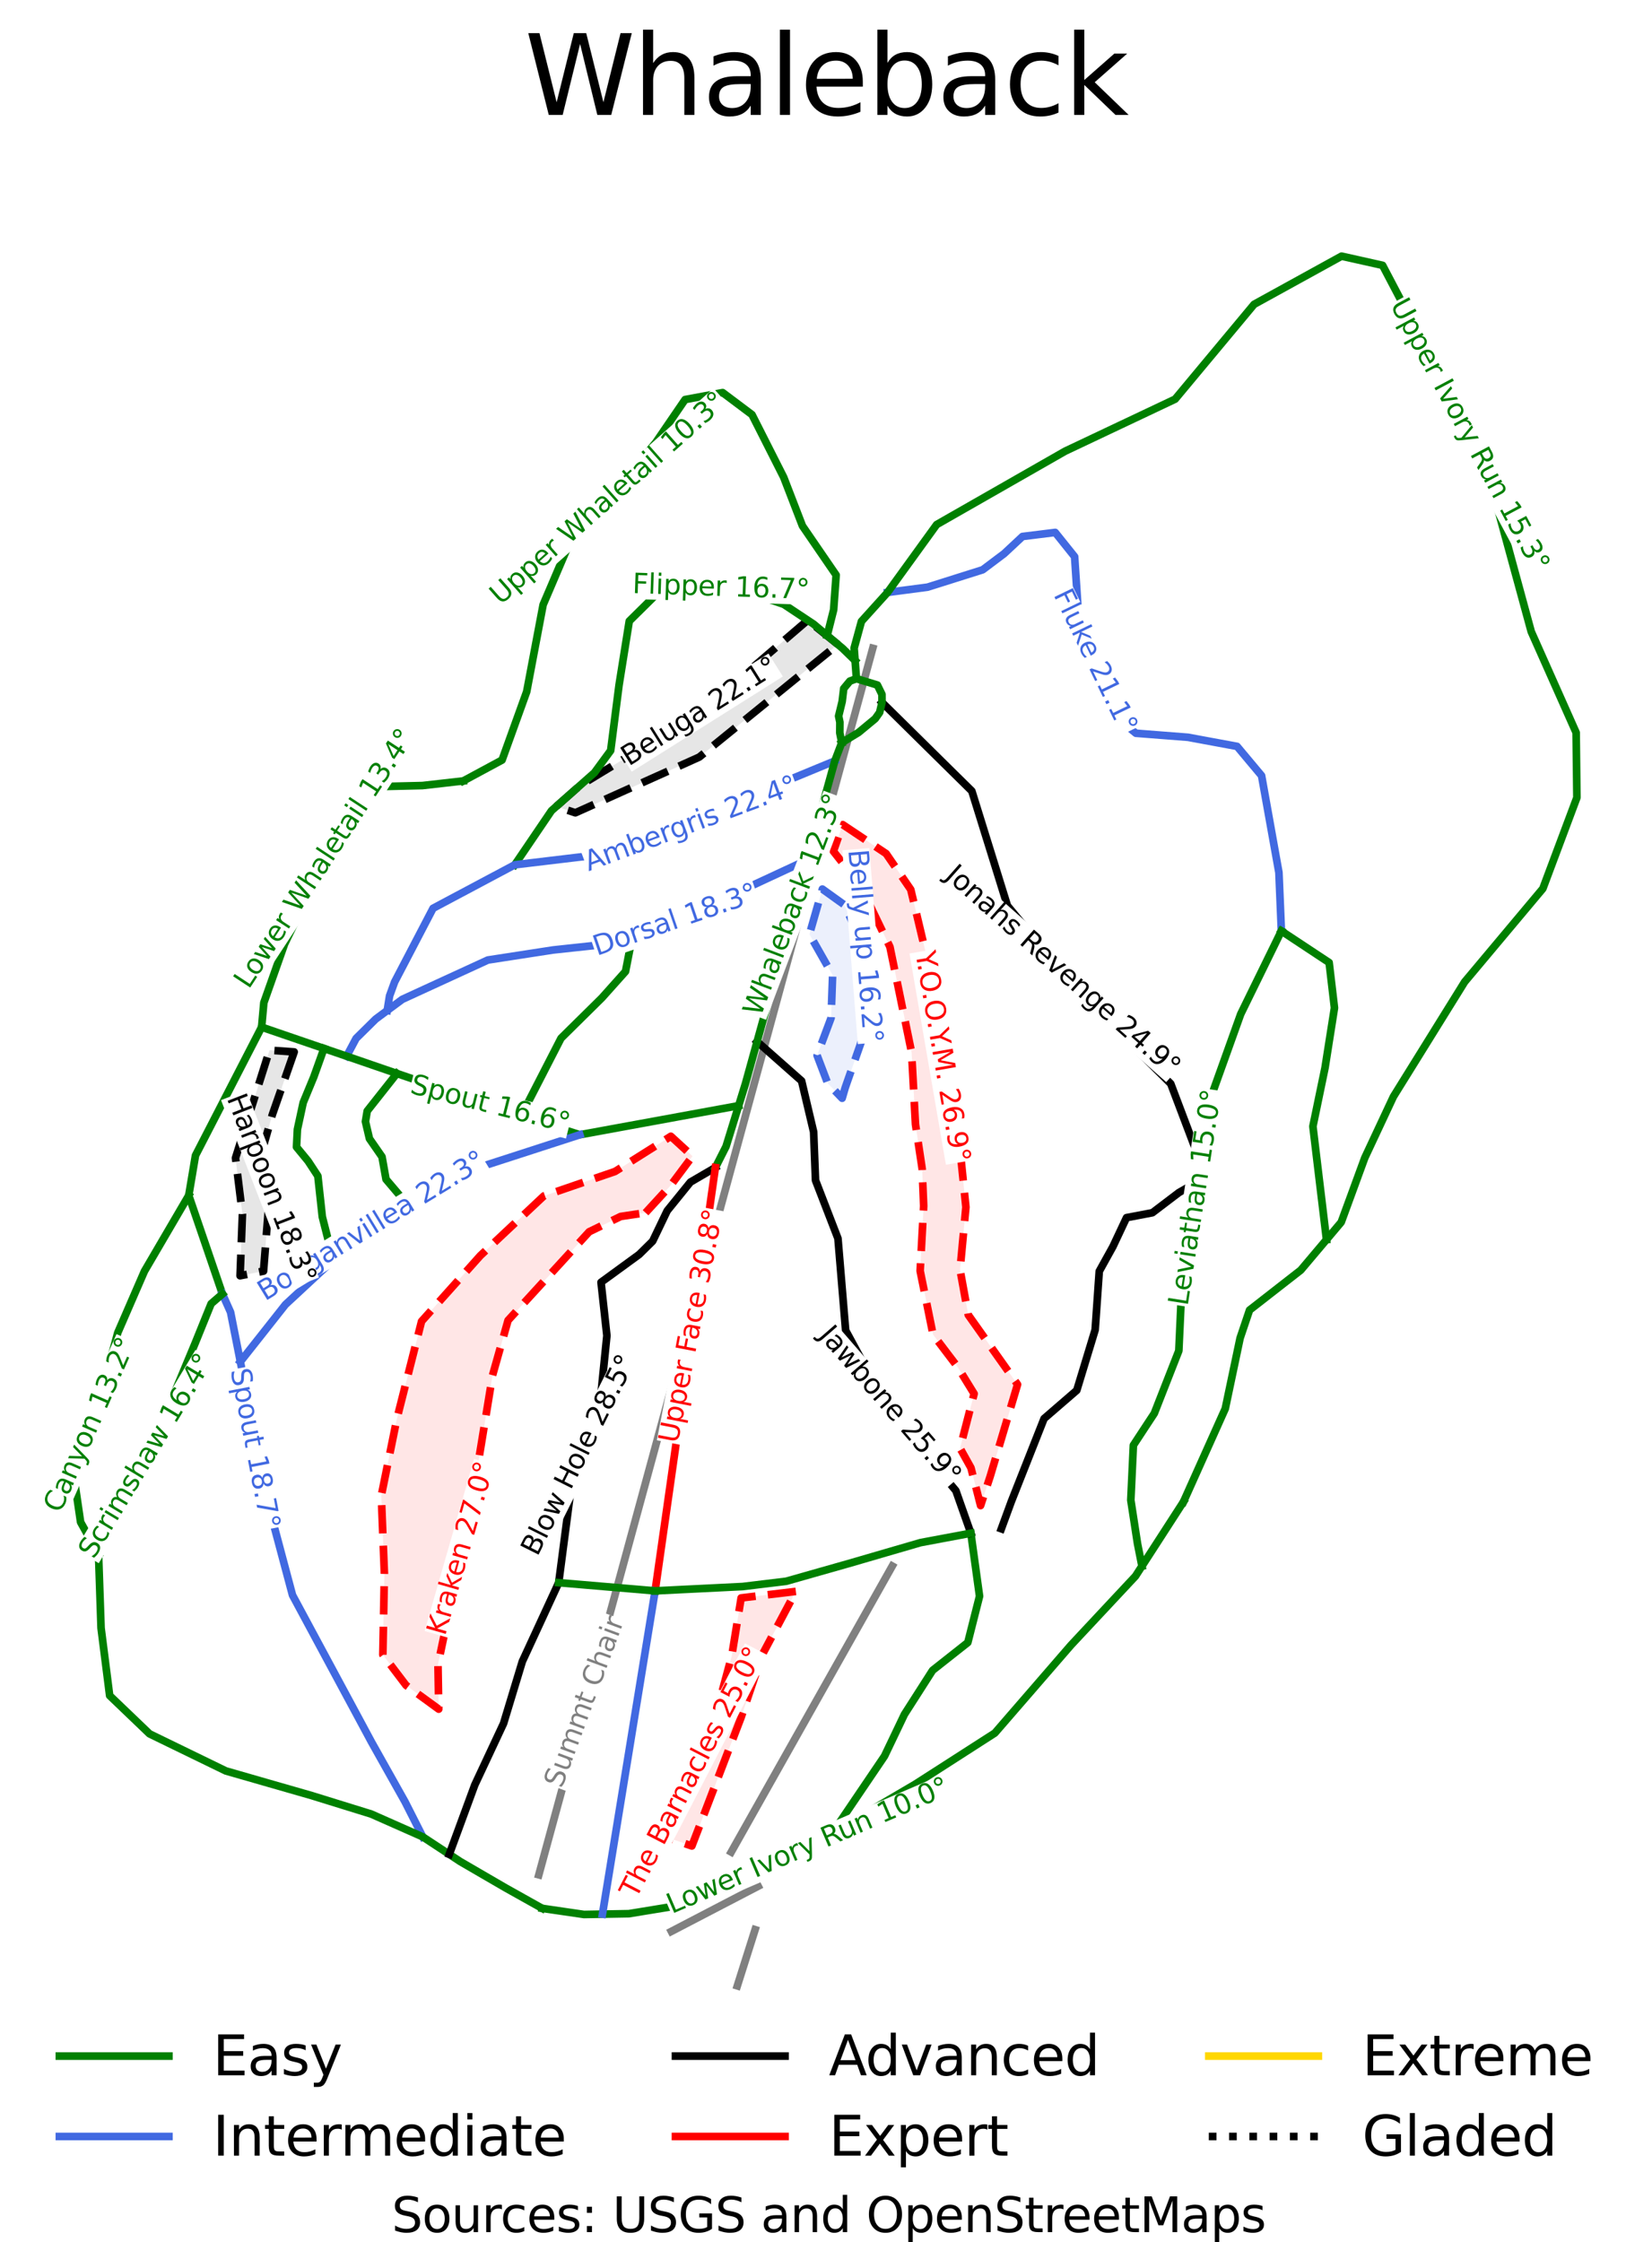 <?xml version="1.0" encoding="utf-8" standalone="no"?>
<!DOCTYPE svg PUBLIC "-//W3C//DTD SVG 1.1//EN"
  "http://www.w3.org/Graphics/SVG/1.1/DTD/svg11.dtd">
<svg height="163.741pt" version="1.1" viewBox="0 0 120.681 163.741" width="120.681pt" xmlns="http://www.w3.org/2000/svg" xmlns:xlink="http://www.w3.org/1999/xlink">
 <defs>
  <style type="text/css">*{stroke-linecap:butt;stroke-linejoin:round;}</style>
 </defs>
 <g id="figure_1">
  <g id="patch_1">
   <path d="M 0 163.741 
L 120.681 163.741 
L 120.681 0 
L 0 0 
z
" style="fill:#ffffff;"/>
  </g>
  <g id="axes_1">
   <g id="patch_2">
    <path clip-path="url(#p1fd14e0ff2)" d="M 70.733 96.033 
L 70.733 96.033 
L 71.633 97.302 
L 72.533 98.572 
L 73.434 99.842 
L 74.334 101.112 
L 73.834 102.79 
L 73.334 104.468 
L 72.834 106.147 
L 72.334 107.825 
L 71.983 108.891 
L 71.633 109.957 
L 71.282 108.579 
L 70.93 107.201 
L 70.132 105.768 
L 70.39 104.773 
L 70.647 103.778 
L 70.904 102.784 
L 71.161 101.789 
L 70.561 100.815 
L 69.962 99.842 
L 69.061 98.657 
L 68.161 97.472 
L 67.925 96.308 
L 67.69 95.144 
L 67.454 93.98 
L 67.218 92.817 
L 67.283 91.631 
L 67.347 90.446 
L 67.411 89.261 
L 67.476 88.075 
L 67.42 86.713 
L 67.365 85.351 
L 67.12 83.73 
L 66.876 82.109 
L 66.805 80.797 
L 66.735 79.484 
L 66.664 78.172 
L 66.593 76.859 
L 66.395 75.896 
L 66.197 74.932 
L 65.999 73.969 
L 65.802 73.006 
L 65.604 72.042 
L 65.406 71.079 
L 65.208 70.116 
L 65.01 69.152 
L 64.472 68.035 
L 63.935 66.918 
L 63.398 65.801 
L 62.86 64.684 
L 61.871 63.428 
L 60.881 62.171 
L 61.221 61.198 
L 61.56 60.225 
L 63.146 61.283 
L 64.732 62.341 
L 65.632 63.653 
L 66.532 64.966 
L 66.888 66.464 
L 67.244 67.963 
L 67.6 69.461 
L 67.956 70.959 
L 68.153 72.515 
L 68.35 74.071 
L 68.547 75.627 
L 68.744 77.183 
L 69.039 78.374 
L 69.335 79.565 
L 69.63 80.756 
L 69.926 81.947 
L 70.085 83.5 
L 70.244 85.054 
L 70.403 86.607 
L 70.561 88.16 
L 70.454 89.303 
L 70.347 90.446 
L 70.24 91.589 
L 70.132 92.732 
z
" style="fill:#ff0000;opacity:0.1;"/>
   </g>
   <g id="patch_3">
    <path clip-path="url(#p1fd14e0ff2)" d="M 70.733 96.033 
L 70.733 96.033 
L 71.633 97.302 
L 72.533 98.572 
L 73.434 99.842 
L 74.334 101.112 
L 73.834 102.79 
L 73.334 104.468 
L 72.834 106.147 
L 72.334 107.825 
L 71.983 108.891 
L 71.633 109.957 
L 71.282 108.579 
L 70.93 107.201 
L 70.132 105.768 
L 70.39 104.773 
L 70.647 103.778 
L 70.904 102.784 
L 71.161 101.789 
L 70.561 100.815 
L 69.962 99.842 
L 69.061 98.657 
L 68.161 97.472 
L 67.925 96.308 
L 67.69 95.144 
L 67.454 93.98 
L 67.218 92.817 
L 67.283 91.631 
L 67.347 90.446 
L 67.411 89.261 
L 67.476 88.075 
L 67.42 86.713 
L 67.365 85.351 
L 67.12 83.73 
L 66.876 82.109 
L 66.805 80.797 
L 66.735 79.484 
L 66.664 78.172 
L 66.593 76.859 
L 66.395 75.896 
L 66.197 74.932 
L 65.999 73.969 
L 65.802 73.006 
L 65.604 72.042 
L 65.406 71.079 
L 65.208 70.116 
L 65.01 69.152 
L 64.472 68.035 
L 63.935 66.918 
L 63.398 65.801 
L 62.86 64.684 
L 61.871 63.428 
L 60.881 62.171 
L 61.221 61.198 
L 61.56 60.225 
L 63.146 61.283 
L 64.732 62.341 
L 65.632 63.653 
L 66.532 64.966 
L 66.888 66.464 
L 67.244 67.963 
L 67.6 69.461 
L 67.956 70.959 
L 68.153 72.515 
L 68.35 74.071 
L 68.547 75.627 
L 68.744 77.183 
L 69.039 78.374 
L 69.335 79.565 
L 69.63 80.756 
L 69.926 81.947 
L 70.085 83.5 
L 70.244 85.054 
L 70.403 86.607 
L 70.561 88.16 
L 70.454 89.303 
L 70.347 90.446 
L 70.24 91.589 
L 70.132 92.732 
z
" style="fill:none;stroke:#ff0000;stroke-dasharray:2.067,0.894;stroke-dashoffset:0;stroke-linejoin:miter;stroke-width:0.559;"/>
   </g>
   <g id="patch_4">
    <path clip-path="url(#p1fd14e0ff2)" d="M 61.52 80.209 
L 61.52 80.209 
L 61.748 79.425 
L 62.139 78.309 
L 62.53 77.193 
L 62.921 76.076 
L 63.312 74.96 
L 63.284 73.48 
L 63.257 72 
L 63.172 70.548 
L 63.087 69.096 
L 62.38 67.588 
L 61.673 66.08 
L 60.874 65.506 
L 60.075 64.931 
L 59.604 66.583 
L 59.132 68.234 
L 59.978 69.726 
L 60.824 71.218 
L 60.768 72.782 
L 60.712 74.346 
L 60.2 75.713 
L 59.689 77.079 
L 60.075 78.095 
L 60.461 79.111 
z
" style="fill:#4169e1;opacity:0.1;"/>
   </g>
   <g id="patch_5">
    <path clip-path="url(#p1fd14e0ff2)" d="M 61.52 80.209 
L 61.52 80.209 
L 61.748 79.425 
L 62.139 78.309 
L 62.53 77.193 
L 62.921 76.076 
L 63.312 74.96 
L 63.284 73.48 
L 63.257 72 
L 63.172 70.548 
L 63.087 69.096 
L 62.38 67.588 
L 61.673 66.08 
L 60.874 65.506 
L 60.075 64.931 
L 59.604 66.583 
L 59.132 68.234 
L 59.978 69.726 
L 60.824 71.218 
L 60.768 72.782 
L 60.712 74.346 
L 60.2 75.713 
L 59.689 77.079 
L 60.075 78.095 
L 60.461 79.111 
z
" style="fill:none;stroke:#4169e1;stroke-dasharray:2.067,0.894;stroke-dashoffset:0;stroke-linejoin:miter;stroke-width:0.559;"/>
   </g>
   <g id="patch_6">
    <path clip-path="url(#p1fd14e0ff2)" d="M 58.139 116.225 
L 58.139 116.225 
L 57.14 116.345 
L 56.14 116.464 
L 55.141 116.583 
L 54.141 116.702 
L 53.97 117.761 
L 53.799 118.819 
L 53.627 119.877 
L 53.456 120.935 
L 53.199 121.887 
L 52.942 122.84 
L 52.684 123.792 
L 52.427 124.744 
L 51.977 125.93 
L 51.527 127.115 
L 51.077 128.3 
L 50.627 129.485 
L 50.177 130.67 
L 49.727 131.855 
L 49.277 133.04 
L 48.827 134.225 
L 50.542 134.818 
L 50.992 133.643 
L 51.442 132.469 
L 51.892 131.294 
L 52.342 130.12 
L 52.792 128.945 
L 53.242 127.771 
L 53.692 126.596 
L 54.141 125.422 
L 54.527 124.279 
L 54.913 123.136 
L 55.299 121.993 
L 55.685 120.85 
z
" style="fill:#ff0000;opacity:0.1;"/>
   </g>
   <g id="patch_7">
    <path clip-path="url(#p1fd14e0ff2)" d="M 58.139 116.225 
L 58.139 116.225 
L 57.14 116.345 
L 56.14 116.464 
L 55.141 116.583 
L 54.141 116.702 
L 53.97 117.761 
L 53.799 118.819 
L 53.627 119.877 
L 53.456 120.935 
L 53.199 121.887 
L 52.942 122.84 
L 52.684 123.792 
L 52.427 124.744 
L 51.977 125.93 
L 51.527 127.115 
L 51.077 128.3 
L 50.627 129.485 
L 50.177 130.67 
L 49.727 131.855 
L 49.277 133.04 
L 48.827 134.225 
L 50.542 134.818 
L 50.992 133.643 
L 51.442 132.469 
L 51.892 131.294 
L 52.342 130.12 
L 52.792 128.945 
L 53.242 127.771 
L 53.692 126.596 
L 54.141 125.422 
L 54.527 124.279 
L 54.913 123.136 
L 55.299 121.993 
L 55.685 120.85 
z
" style="fill:none;stroke:#ff0000;stroke-dasharray:2.067,0.894;stroke-dashoffset:0;stroke-linejoin:miter;stroke-width:0.559;"/>
   </g>
   <g id="patch_8">
    <path clip-path="url(#p1fd14e0ff2)" d="M 61.207 47.065 
L 61.207 47.065 
L 60.105 46.18 
L 59.004 45.295 
L 58.409 45.807 
L 57.308 46.751 
L 56.538 47.413 
L 55.767 48.075 
L 54.996 48.737 
L 54.226 49.399 
L 53.455 50.061 
L 52.684 50.722 
L 51.914 51.384 
L 51.143 52.046 
L 50.243 52.593 
L 49.343 53.139 
L 48.443 53.686 
L 47.543 54.233 
L 46.643 54.779 
L 45.744 55.326 
L 44.844 55.873 
L 43.944 56.419 
L 42.333 57.398 
L 41.484 58.149 
L 40.635 58.899 
L 42.032 59.361 
L 43.163 58.852 
L 44.295 58.344 
L 45.426 57.835 
L 46.557 57.326 
L 47.688 56.818 
L 48.82 56.309 
L 49.951 55.801 
L 51.082 55.292 
L 52.235 54.355 
L 53.388 53.418 
L 54.542 52.481 
L 55.695 51.544 
L 56.848 50.607 
L 58.001 49.669 
L 59.155 48.732 
L 60.308 47.795 
z
" style="opacity:0.1;"/>
   </g>
   <g id="patch_9">
    <path clip-path="url(#p1fd14e0ff2)" d="M 61.207 47.065 
L 61.207 47.065 
L 60.105 46.18 
L 59.004 45.295 
L 58.409 45.807 
L 57.308 46.751 
L 56.538 47.413 
L 55.767 48.075 
L 54.996 48.737 
L 54.226 49.399 
L 53.455 50.061 
L 52.684 50.722 
L 51.914 51.384 
L 51.143 52.046 
L 50.243 52.593 
L 49.343 53.139 
L 48.443 53.686 
L 47.543 54.233 
L 46.643 54.779 
L 45.744 55.326 
L 44.844 55.873 
L 43.944 56.419 
L 42.333 57.398 
L 41.484 58.149 
L 40.635 58.899 
L 42.032 59.361 
L 43.163 58.852 
L 44.295 58.344 
L 45.426 57.835 
L 46.557 57.326 
L 47.688 56.818 
L 48.82 56.309 
L 49.951 55.801 
L 51.082 55.292 
L 52.235 54.355 
L 53.388 53.418 
L 54.542 52.481 
L 55.695 51.544 
L 56.848 50.607 
L 58.001 49.669 
L 59.155 48.732 
L 60.308 47.795 
z
" style="fill:none;stroke:#000000;stroke-dasharray:2.067,0.894;stroke-dashoffset:0;stroke-linejoin:miter;stroke-width:0.559;"/>
   </g>
   <g id="patch_10">
    <path clip-path="url(#p1fd14e0ff2)" d="M 21.49 76.826 
L 21.49 76.826 
L 21.091 77.971 
L 20.693 79.116 
L 20.294 80.261 
L 19.895 81.406 
L 19.445 82.993 
L 18.995 84.581 
L 19.317 85.399 
L 19.723 86.823 
L 19.605 88.326 
L 19.488 89.829 
L 19.37 91.331 
L 19.252 92.834 
L 17.538 93.172 
L 17.581 92.046 
L 17.624 90.921 
L 17.667 89.796 
L 17.71 88.671 
L 17.583 87.646 
L 17.457 86.621 
L 17.33 85.597 
L 17.204 84.572 
L 17.514 83.588 
L 17.825 82.604 
L 18.136 81.62 
L 18.447 80.636 
L 18.757 79.652 
L 19.068 78.668 
L 19.379 77.684 
L 19.689 76.7 
z
" style="opacity:0.1;"/>
   </g>
   <g id="patch_11">
    <path clip-path="url(#p1fd14e0ff2)" d="M 21.49 76.826 
L 21.49 76.826 
L 21.091 77.971 
L 20.693 79.116 
L 20.294 80.261 
L 19.895 81.406 
L 19.445 82.993 
L 18.995 84.581 
L 19.317 85.399 
L 19.723 86.823 
L 19.605 88.326 
L 19.488 89.829 
L 19.37 91.331 
L 19.252 92.834 
L 17.538 93.172 
L 17.581 92.046 
L 17.624 90.921 
L 17.667 89.796 
L 17.71 88.671 
L 17.583 87.646 
L 17.457 86.621 
L 17.33 85.597 
L 17.204 84.572 
L 17.514 83.588 
L 17.825 82.604 
L 18.136 81.62 
L 18.447 80.636 
L 18.757 79.652 
L 19.068 78.668 
L 19.379 77.684 
L 19.689 76.7 
z
" style="fill:none;stroke:#000000;stroke-dasharray:2.067,0.894;stroke-dashoffset:0;stroke-linejoin:miter;stroke-width:0.559;"/>
   </g>
   <g id="patch_12">
    <path clip-path="url(#p1fd14e0ff2)" d="M 47.159 88.571 
L 47.159 88.571 
L 48.083 87.566 
L 49.006 86.56 
L 49.798 85.499 
L 50.59 84.438 
L 49.798 83.712 
L 49.006 82.986 
L 47.988 83.629 
L 46.97 84.271 
L 45.952 84.913 
L 44.934 85.555 
L 43.633 86.002 
L 42.332 86.449 
L 41.032 86.896 
L 39.731 87.342 
L 38.571 88.431 
L 37.412 89.52 
L 36.253 90.609 
L 35.093 91.698 
L 34.019 92.899 
L 32.944 94.1 
L 31.87 95.3 
L 30.795 96.501 
L 30.343 98.289 
L 29.89 100.076 
L 29.438 101.863 
L 28.986 103.65 
L 28.703 105.047 
L 28.42 106.443 
L 28.137 107.839 
L 27.855 109.236 
L 27.911 110.659 
L 27.967 112.083 
L 28.024 113.507 
L 28.08 114.931 
L 28.052 116.411 
L 28.024 117.891 
L 27.996 119.371 
L 27.967 120.851 
L 28.816 121.968 
L 29.664 123.085 
L 30.857 123.954 
L 32.05 124.824 
L 32.022 123.195 
L 31.995 121.567 
L 32.292 120.157 
L 32.589 118.747 
L 32.885 117.337 
L 33.182 115.927 
L 33.479 114.517 
L 33.776 113.107 
L 34.073 111.697 
L 34.37 110.286 
L 34.571 109.056 
L 34.773 107.825 
L 34.974 106.594 
L 35.176 105.363 
L 35.377 104.133 
L 35.579 102.902 
L 35.78 101.671 
L 35.982 100.44 
L 36.265 99.438 
L 36.548 98.436 
L 36.831 97.433 
L 37.114 96.431 
L 37.855 95.622 
L 38.595 94.813 
L 39.336 94.004 
L 40.077 93.195 
L 40.817 92.387 
L 41.558 91.578 
L 42.298 90.769 
L 43.039 89.96 
L 44.19 89.401 
L 45.342 88.842 
z
" style="fill:#ff0000;opacity:0.1;"/>
   </g>
   <g id="patch_13">
    <path clip-path="url(#p1fd14e0ff2)" d="M 47.159 88.571 
L 47.159 88.571 
L 48.083 87.566 
L 49.006 86.56 
L 49.798 85.499 
L 50.59 84.438 
L 49.798 83.712 
L 49.006 82.986 
L 47.988 83.629 
L 46.97 84.271 
L 45.952 84.913 
L 44.934 85.555 
L 43.633 86.002 
L 42.332 86.449 
L 41.032 86.896 
L 39.731 87.342 
L 38.571 88.431 
L 37.412 89.52 
L 36.253 90.609 
L 35.093 91.698 
L 34.019 92.899 
L 32.944 94.1 
L 31.87 95.3 
L 30.795 96.501 
L 30.343 98.289 
L 29.89 100.076 
L 29.438 101.863 
L 28.986 103.65 
L 28.703 105.047 
L 28.42 106.443 
L 28.137 107.839 
L 27.855 109.236 
L 27.911 110.659 
L 27.967 112.083 
L 28.024 113.507 
L 28.08 114.931 
L 28.052 116.411 
L 28.024 117.891 
L 27.996 119.371 
L 27.967 120.851 
L 28.816 121.968 
L 29.664 123.085 
L 30.857 123.954 
L 32.05 124.824 
L 32.022 123.195 
L 31.995 121.567 
L 32.292 120.157 
L 32.589 118.747 
L 32.885 117.337 
L 33.182 115.927 
L 33.479 114.517 
L 33.776 113.107 
L 34.073 111.697 
L 34.37 110.286 
L 34.571 109.056 
L 34.773 107.825 
L 34.974 106.594 
L 35.176 105.363 
L 35.377 104.133 
L 35.579 102.902 
L 35.78 101.671 
L 35.982 100.44 
L 36.265 99.438 
L 36.548 98.436 
L 36.831 97.433 
L 37.114 96.431 
L 37.855 95.622 
L 38.595 94.813 
L 39.336 94.004 
L 40.077 93.195 
L 40.817 92.387 
L 41.558 91.578 
L 42.298 90.769 
L 43.039 89.96 
L 44.19 89.401 
L 45.342 88.842 
z
" style="fill:none;stroke:#ff0000;stroke-dasharray:2.067,0.894;stroke-dashoffset:0;stroke-linejoin:miter;stroke-width:0.559;"/>
   </g>
   <g id="line2d_1">
    <path clip-path="url(#p1fd14e0ff2)" d="M 64.84 43.265 
" style="fill:none;stroke:#008000;stroke-linecap:square;stroke-width:1.5;"/>
   </g>
   <g id="line2d_2">
    <path clip-path="url(#p1fd14e0ff2)" d="M 64.84 43.265 
" style="fill:none;stroke:#4169e1;stroke-linecap:square;stroke-width:1.5;"/>
   </g>
   <g id="line2d_3">
    <path clip-path="url(#p1fd14e0ff2)" d="M 64.84 43.265 
" style="fill:none;stroke:#000000;stroke-linecap:square;stroke-width:1.5;"/>
   </g>
   <g id="line2d_4">
    <path clip-path="url(#p1fd14e0ff2)" d="M 64.84 43.265 
" style="fill:none;stroke:#ff0000;stroke-linecap:square;stroke-width:1.5;"/>
   </g>
   <g id="line2d_5">
    <path clip-path="url(#p1fd14e0ff2)" d="M 64.84 43.265 
" style="fill:none;stroke:#ffd700;stroke-linecap:square;stroke-width:1.5;"/>
   </g>
   <g id="line2d_6">
    <path clip-path="url(#p1fd14e0ff2)" d="M 64.84 43.265 
" style="fill:none;stroke:#000000;stroke-dasharray:1.5,2.475;stroke-dashoffset:0;stroke-width:1.5;"/>
   </g>
   <g id="line2d_7">
    <path clip-path="url(#p1fd14e0ff2)" d="M 39.361 136.925 
L 40.695 132.024 
L 41.746 128.17 
L 42.796 124.315 
L 44.121 119.447 
L 45.447 114.579 
L 46.933 109.122 
L 48.419 103.665 
L 49.5 99.696 
L 50.58 95.728 
L 51.679 91.692 
L 52.778 87.657 
L 53.99 83.207 
L 55.202 78.757 
L 56.077 75.544 
L 56.952 72.331 
L 57.827 69.119 
L 58.702 65.906 
L 59.686 62.292 
L 60.67 58.678 
L 62.213 53.012 
L 63.756 47.347 
" style="fill:none;stroke:#808080;stroke-linecap:square;stroke-width:0.559;"/>
   </g>
   <g id="line2d_8">
    <path clip-path="url(#p1fd14e0ff2)" d="M 53.862 145.033 
L 55.162 140.929 
" style="fill:none;stroke:#808080;stroke-linecap:square;stroke-width:0.559;"/>
   </g>
   <g id="line2d_9">
    <path clip-path="url(#p1fd14e0ff2)" d="M 49.043 141.056 
L 52.214 139.405 
L 55.385 137.755 
" style="fill:none;stroke:#808080;stroke-linecap:square;stroke-width:0.559;"/>
   </g>
   <g id="line2d_10">
    <path clip-path="url(#p1fd14e0ff2)" d="M 53.417 135.259 
L 56.358 130.038 
L 59.299 124.816 
L 62.24 119.595 
L 65.181 114.374 
" style="fill:none;stroke:#808080;stroke-linecap:square;stroke-width:0.559;"/>
   </g>
   <g id="line2d_11">
    <path clip-path="url(#p1fd14e0ff2)" d="M 64.84 43.265 
L 66.3 43.074 
L 67.759 42.883 
L 68.766 42.566 
L 69.773 42.248 
L 70.78 41.931 
L 71.787 41.613 
L 72.57 41.024 
L 73.353 40.435 
L 74.696 39.181 
L 75.89 39.034 
L 77.084 38.886 
L 77.793 39.77 
L 78.502 40.655 
L 78.577 41.778 
L 78.651 42.902 
L 78.726 44.026 
L 78.8 45.15 
L 79.174 46.2 
L 79.547 47.25 
L 79.92 48.3 
L 80.293 49.351 
L 80.778 50.751 
L 81.263 52.151 
L 82.121 52.851 
L 82.98 53.551 
L 84.882 53.699 
L 86.785 53.847 
L 88.577 54.179 
L 90.368 54.51 
L 91.263 55.579 
L 92.159 56.648 
L 92.476 58.417 
L 92.793 60.185 
L 93.11 61.954 
L 93.427 63.722 
L 93.472 64.79 
L 93.517 65.857 
L 93.562 66.925 
L 93.606 67.992 
" style="fill:none;stroke:#4169e1;stroke-linecap:square;stroke-width:0.559;"/>
   </g>
   <g id="line2d_12">
    <path clip-path="url(#p1fd14e0ff2)" d="M 64.432 51.299 
L 65.252 52.108 
L 66.072 52.917 
L 66.892 53.726 
L 67.712 54.535 
L 68.532 55.344 
L 69.352 56.153 
L 70.173 56.962 
L 70.993 57.771 
L 71.318 58.818 
L 71.643 59.865 
L 71.968 60.912 
L 72.294 61.959 
L 72.619 63.006 
L 72.944 64.053 
L 73.269 65.101 
L 73.595 66.148 
L 74.259 66.951 
L 74.924 67.753 
L 75.588 68.556 
L 76.253 69.359 
L 76.917 70.162 
L 77.582 70.965 
L 78.247 71.768 
L 78.911 72.571 
L 79.738 73.393 
L 80.564 74.215 
L 81.391 75.037 
L 82.218 75.859 
L 83.044 76.682 
L 83.871 77.504 
L 84.698 78.326 
L 85.524 79.148 
L 86.074 80.6 
L 86.623 82.051 
L 87.172 83.503 
L 87.722 84.954 
L 87.572 86.263 
L 86.122 87.096 
L 85.152 87.833 
L 84.182 88.57 
L 82.294 88.929 
L 81.796 89.988 
L 81.298 91.047 
L 80.8 91.945 
L 80.302 92.844 
L 80.227 93.913 
L 80.153 94.982 
L 80.078 96.051 
L 80.003 97.119 
L 79.668 98.225 
L 79.332 99.33 
L 78.996 100.435 
L 78.66 101.54 
L 77.466 102.572 
L 76.272 103.604 
L 75.675 105.115 
L 75.078 106.626 
L 74.481 108.136 
L 73.884 109.647 
L 73.517 110.649 
L 73.149 111.652 
" style="fill:none;stroke:#000000;stroke-linecap:square;stroke-width:0.559;"/>
   </g>
   <g id="line2d_13">
    <path clip-path="url(#p1fd14e0ff2)" d="M 93.606 67.992 
L 92.864 69.509 
L 92.121 71.027 
L 91.378 72.544 
L 90.636 74.062 
L 90.052 75.691 
L 89.468 77.321 
L 88.884 78.95 
L 88.3 80.58 
L 88.184 80.902 
L 88.069 81.915 
L 87.953 82.928 
L 87.837 83.941 
L 87.722 84.954 
L 87.572 86.263 
L 87.433 87.476 
L 87.295 88.689 
L 87.156 89.902 
L 87.017 91.115 
L 86.678 92.452 
L 86.338 93.788 
L 86.283 95.004 
L 86.227 96.22 
L 86.171 97.436 
L 86.115 98.652 
L 85.667 99.794 
L 85.219 100.936 
L 84.771 102.078 
L 84.324 103.221 
L 83.559 104.385 
L 82.795 105.55 
L 82.748 106.552 
L 82.701 107.554 
L 82.654 108.557 
L 82.607 109.559 
L 82.851 111.143 
L 83.095 112.726 
L 83.421 114.378 
" style="fill:none;stroke:#008000;stroke-linecap:square;stroke-width:0.559;"/>
   </g>
   <g id="line2d_14">
    <path clip-path="url(#p1fd14e0ff2)" d="M 86.456 109.681 
L 85.698 110.855 
L 84.939 112.03 
L 84.18 113.204 
L 83.421 114.378 
L 82.947 115.112 
L 81.772 116.369 
L 80.597 117.625 
L 79.423 118.881 
L 78.248 120.137 
L 77.551 120.941 
L 76.855 121.745 
L 76.158 122.549 
L 75.462 123.354 
L 74.765 124.158 
L 74.068 124.962 
L 73.372 125.766 
L 72.675 126.57 
L 71.219 127.505 
L 69.763 128.441 
L 68.307 129.376 
L 66.85 130.311 
L 65.344 131.195 
L 63.838 132.079 
L 62.332 132.963 
L 60.825 133.847 
L 59.936 134.369 
L 59.046 134.891 
L 57.634 135.537 
L 56.223 136.183 
L 54.812 136.829 
L 53.4 137.474 
L 52.493 137.89 
L 51.585 138.305 
L 50.678 138.72 
L 49.771 139.135 
L 47.854 139.449 
L 45.938 139.763 
L 44.01 139.796 
L 42.659 139.819 
L 41.131 139.596 
L 39.604 139.372 
" style="fill:none;stroke:#008000;stroke-linecap:square;stroke-width:0.559;"/>
   </g>
   <g id="line2d_15">
    <path clip-path="url(#p1fd14e0ff2)" d="M 70.923 111.974 
L 71.081 113.124 
L 71.24 114.274 
L 71.398 115.424 
L 71.557 116.575 
L 71.128 118.267 
L 70.7 119.96 
L 69.413 120.976 
L 68.127 121.991 
L 67.099 123.599 
L 66.07 125.207 
L 65.342 126.731 
L 64.613 128.255 
L 63.666 129.653 
L 62.719 131.051 
L 61.772 132.449 
L 60.825 133.847 
" style="fill:none;stroke:#008000;stroke-linecap:square;stroke-width:0.559;"/>
   </g>
   <g id="line2d_16">
    <path clip-path="url(#p1fd14e0ff2)" d="M 62.565 49.568 
L 62.465 48.241 
L 62.396 47.332 
L 62.662 46.357 
L 62.929 45.381 
L 63.884 44.323 
L 64.84 43.265 
L 65.53 42.311 
L 66.221 41.358 
L 66.911 40.404 
L 67.601 39.45 
L 68.424 38.313 
L 69.598 37.642 
L 70.772 36.972 
L 71.945 36.302 
L 73.119 35.632 
L 74.292 34.961 
L 75.466 34.291 
L 76.639 33.621 
L 77.813 32.95 
L 78.817 32.476 
L 79.82 32.001 
L 80.824 31.526 
L 81.828 31.051 
L 82.832 30.577 
L 83.836 30.102 
L 84.84 29.627 
L 85.844 29.152 
L 86.565 28.287 
L 87.286 27.421 
L 88.007 26.555 
L 88.728 25.69 
L 89.449 24.824 
L 90.17 23.959 
L 90.891 23.093 
L 91.612 22.227 
L 93.209 21.348 
L 94.807 20.468 
L 96.405 19.588 
L 98.003 18.708 
L 99.501 19.043 
L 101 19.378 
L 101.693 20.698 
L 102.386 22.017 
L 103.079 23.337 
L 103.772 24.656 
L 104.464 25.976 
L 105.157 27.295 
L 105.85 28.615 
L 106.543 29.934 
L 106.911 30.87 
L 107.278 31.805 
L 107.646 32.741 
L 108.013 33.676 
L 108.381 34.612 
L 108.748 35.547 
L 109.116 36.483 
L 109.483 37.419 
L 109.78 38.508 
L 110.077 39.597 
L 110.374 40.686 
L 110.671 41.775 
L 110.968 42.864 
L 111.265 43.954 
L 111.562 45.043 
L 111.859 46.132 
L 112.269 47.053 
L 112.679 47.975 
L 113.089 48.896 
L 113.499 49.818 
L 113.909 50.739 
L 114.319 51.661 
L 114.729 52.582 
L 115.139 53.504 
L 115.153 54.691 
L 115.167 55.877 
L 115.181 57.064 
L 115.195 58.251 
L 114.573 59.913 
L 113.951 61.575 
L 113.329 63.236 
L 112.707 64.898 
L 111.993 65.75 
L 111.279 66.602 
L 110.565 67.453 
L 109.851 68.305 
L 109.137 69.156 
L 108.423 70.008 
L 107.709 70.86 
L 106.995 71.711 
L 106.345 72.758 
L 105.694 73.806 
L 105.044 74.853 
L 104.394 75.9 
L 103.743 76.948 
L 103.093 77.995 
L 102.442 79.042 
L 101.792 80.09 
L 101.269 81.207 
L 100.746 82.324 
L 100.223 83.441 
L 99.7 84.558 
L 99.269 85.734 
L 98.839 86.91 
L 98.408 88.085 
L 97.977 89.261 
L 96.902 90.537 
L 95.963 91.649 
L 95.023 92.762 
L 94.088 93.491 
L 93.153 94.22 
L 92.217 94.95 
L 91.282 95.679 
L 90.937 96.7 
L 90.592 97.722 
L 90.321 99.01 
L 90.05 100.298 
L 89.779 101.586 
L 89.509 102.874 
L 88.746 104.576 
L 87.982 106.278 
L 87.219 107.979 
L 86.456 109.681 
" style="fill:none;stroke:#008000;stroke-linecap:square;stroke-width:0.559;"/>
   </g>
   <g id="line2d_17">
    <path clip-path="url(#p1fd14e0ff2)" d="M 93.606 67.992 
L 94.479 68.569 
L 95.351 69.145 
L 96.223 69.722 
L 97.095 70.298 
L 97.29 71.952 
L 97.485 73.606 
L 97.313 74.7 
L 97.14 75.794 
L 96.968 76.888 
L 96.796 77.982 
L 96.574 79.052 
L 96.352 80.121 
L 96.131 81.191 
L 95.909 82.26 
L 96.033 83.295 
L 96.157 84.329 
L 96.281 85.364 
L 96.405 86.398 
L 96.53 87.433 
L 96.654 88.468 
L 96.778 89.502 
L 96.902 90.537 
" style="fill:none;stroke:#008000;stroke-linecap:square;stroke-width:0.559;"/>
   </g>
   <g id="line2d_18">
    <path clip-path="url(#p1fd14e0ff2)" d="M 55.307 76.07 
L 56.12 76.788 
L 56.932 77.505 
L 57.744 78.223 
L 58.557 78.941 
L 58.997 80.804 
L 59.437 82.667 
L 59.505 84.435 
L 59.574 86.202 
L 59.984 87.263 
L 60.394 88.324 
L 60.804 89.385 
L 61.214 90.446 
L 61.355 92.126 
L 61.495 93.806 
L 61.635 95.486 
L 61.775 97.165 
L 62.263 98.064 
L 62.75 98.962 
L 63.237 99.86 
L 63.725 100.758 
L 64.336 101.718 
L 64.948 102.677 
L 65.546 103.574 
L 66.144 104.471 
L 67.065 105.571 
L 67.985 106.67 
L 68.906 107.77 
L 69.827 108.869 
L 70.375 110.422 
L 70.923 111.974 
" style="fill:none;stroke:#000000;stroke-linecap:square;stroke-width:0.559;"/>
   </g>
   <g id="line2d_19">
    <path clip-path="url(#p1fd14e0ff2)" d="M 60.426 46.412 
L 60.899 44.53 
L 60.99 43.264 
L 61.081 41.997 
L 60.465 41.1 
L 59.85 40.203 
L 59.235 39.306 
L 58.62 38.409 
L 57.934 36.631 
L 57.248 34.854 
L 56.67 33.711 
L 56.091 32.568 
L 55.513 31.425 
L 54.934 30.282 
L 53.863 29.478 
L 52.791 28.674 
L 51.419 28.927 
L 50.048 29.181 
L 48.977 30.747 
L 47.906 32.314 
L 47.048 33.35 
L 46.191 34.387 
L 45.333 35.424 
L 44.476 36.461 
L 43.233 37.604 
L 41.99 38.747 
L 41.412 40.101 
L 40.833 41.456 
L 40.255 42.811 
L 39.676 44.165 
L 39.376 45.753 
L 39.076 47.34 
L 38.776 48.928 
L 38.476 50.515 
L 38.026 51.764 
L 37.576 53.012 
L 37.126 54.261 
L 36.676 55.509 
L 35.261 56.271 
L 33.847 57.033 
" style="fill:none;stroke:#008000;stroke-linecap:square;stroke-width:0.559;"/>
   </g>
   <g id="line2d_20">
    <path clip-path="url(#p1fd14e0ff2)" d="M 62.465 48.241 
L 61.55 47.352 
L 61.207 47.065 
L 60.426 46.412 
L 59.43 45.577 
L 59.004 45.295 
L 58.13 44.716 
L 57.256 44.136 
L 55.643 43.585 
L 54.031 43.034 
L 52.667 42.972 
L 51.302 42.911 
L 49.938 42.849 
L 48.574 42.788 
L 47.271 44.075 
L 45.969 45.361 
L 45.783 46.525 
L 45.597 47.688 
L 45.411 48.851 
L 45.225 50.015 
L 45.071 51.215 
L 44.917 52.416 
L 44.764 53.616 
L 44.61 54.816 
L 44.016 55.625 
L 43.423 56.434 
L 42.333 57.398 
L 41.484 58.149 
L 40.635 58.899 
L 40.287 59.207 
L 39.617 60.195 
L 38.946 61.183 
L 38.276 62.171 
L 37.605 63.159 
" style="fill:none;stroke:#008000;stroke-linecap:square;stroke-width:0.559;"/>
   </g>
   <g id="line2d_21">
    <path clip-path="url(#p1fd14e0ff2)" d="M 58.985 62.795 
L 57.377 63.541 
L 55.769 64.288 
L 54.161 65.034 
L 52.553 65.78 
L 50.945 66.527 
L 49.337 67.273 
L 47.729 68.019 
L 46.121 68.766 
L 44.694 68.919 
L 43.268 69.072 
L 41.841 69.225 
L 40.415 69.378 
L 39.221 69.562 
L 38.027 69.746 
L 36.833 69.93 
L 35.639 70.114 
L 34.076 70.832 
L 32.513 71.55 
L 30.95 72.268 
L 29.388 72.986 
L 28.287 73.801 
L 27.444 74.427 
L 26.729 75.133 
L 26.014 75.839 
L 25.323 77.138 
" style="fill:none;stroke:#4169e1;stroke-linecap:square;stroke-width:0.559;"/>
   </g>
   <g id="line2d_22">
    <path clip-path="url(#p1fd14e0ff2)" d="M 60.986 55.571 
L 59.241 56.292 
L 57.496 57.013 
L 55.751 57.734 
L 54.005 58.455 
L 53.124 58.904 
L 52.244 59.352 
L 51.363 59.801 
L 50.482 60.25 
L 49.601 60.699 
L 48.72 61.147 
L 47.839 61.596 
L 46.958 62.045 
L 45.789 62.184 
L 44.62 62.323 
L 43.451 62.463 
L 42.282 62.602 
L 41.113 62.741 
L 39.944 62.88 
L 38.775 63.02 
L 37.605 63.159 
L 36.113 63.953 
L 34.621 64.747 
L 33.129 65.541 
L 31.636 66.335 
L 30.934 67.68 
L 30.232 69.025 
L 29.53 70.37 
L 28.828 71.715 
L 28.458 72.733 
L 28.287 73.801 
" style="fill:none;stroke:#4169e1;stroke-linecap:square;stroke-width:0.559;"/>
   </g>
   <g id="line2d_23">
    <path clip-path="url(#p1fd14e0ff2)" d="M 46.121 68.766 
L 45.908 69.857 
L 45.695 70.949 
L 44.832 71.913 
L 43.97 72.877 
L 43.224 73.614 
L 42.477 74.351 
L 41.731 75.088 
L 40.984 75.826 
L 40.254 77.247 
L 39.524 78.669 
L 38.793 80.091 
L 38.063 81.513 
" style="fill:none;stroke:#008000;stroke-linecap:square;stroke-width:0.559;"/>
   </g>
   <g id="line2d_24">
    <path clip-path="url(#p1fd14e0ff2)" d="M 53.96 80.751 
L 52.51 81.016 
L 51.06 81.282 
L 49.61 81.547 
L 48.16 81.813 
L 46.709 82.078 
L 45.259 82.343 
L 43.809 82.609 
L 42.359 82.874 
L 41.285 82.534 
L 40.211 82.193 
L 39.137 81.853 
L 38.063 81.513 
L 36.929 81.124 
L 35.796 80.734 
L 34.662 80.345 
L 33.528 79.956 
L 32.394 79.567 
L 31.261 79.177 
L 30.127 78.788 
L 28.993 78.399 
L 27.158 77.769 
L 25.323 77.138 
L 23.667 76.573 
L 22.528 76.184 
L 21.389 75.794 
L 20.251 75.404 
L 19.112 75.015 
" style="fill:none;stroke:#008000;stroke-linecap:square;stroke-width:0.559;"/>
   </g>
   <g id="line2d_25">
    <path clip-path="url(#p1fd14e0ff2)" d="M 19.112 75.015 
L 18.508 76.187 
L 17.904 77.358 
L 17.3 78.53 
L 16.696 79.702 
L 16.092 80.874 
L 15.488 82.046 
L 14.884 83.218 
L 14.28 84.389 
L 14.034 85.849 
L 13.788 87.308 
L 14.403 89.107 
L 15.019 90.905 
L 15.634 92.704 
L 16.249 94.503 
" style="fill:none;stroke:#008000;stroke-linecap:square;stroke-width:0.559;"/>
   </g>
   <g id="line2d_26">
    <path clip-path="url(#p1fd14e0ff2)" d="M 33.847 57.033 
L 32.354 57.203 
L 30.861 57.372 
L 29.842 57.396 
L 28.823 57.42 
L 27.804 57.444 
L 26.785 57.467 
L 26.17 58.253 
L 25.556 59.039 
L 24.961 60.276 
L 24.365 61.514 
L 23.769 62.751 
L 23.173 63.989 
L 22.577 65.227 
L 21.982 66.464 
L 21.386 67.702 
L 20.79 68.939 
L 20.411 70.012 
L 20.032 71.085 
L 19.652 72.158 
L 19.273 73.231 
L 19.112 75.015 
" style="fill:none;stroke:#008000;stroke-linecap:square;stroke-width:0.559;"/>
   </g>
   <g id="line2d_27">
    <path clip-path="url(#p1fd14e0ff2)" d="M 42.359 82.874 
L 40.915 83.342 
L 39.471 83.809 
L 38.027 84.277 
L 36.582 84.744 
L 35.138 85.212 
L 33.694 85.68 
L 32.25 86.147 
L 30.806 86.615 
L 29.52 87.684 
L 28.356 88.652 
L 27.192 89.62 
L 26.028 90.588 
L 24.864 91.556 
L 24.311 92.068 
L 23.447 92.87 
L 22.582 93.672 
L 21.718 94.474 
L 20.853 95.276 
L 20.029 96.319 
L 19.206 97.362 
L 18.382 98.404 
L 17.558 99.447 
" style="fill:none;stroke:#4169e1;stroke-linecap:square;stroke-width:0.559;"/>
   </g>
   <g id="line2d_28">
    <path clip-path="url(#p1fd14e0ff2)" d="M 16.249 94.503 
L 16.844 95.836 
L 17.201 97.641 
L 17.558 99.447 
L 17.749 100.416 
L 17.94 101.764 
L 18.131 103.112 
L 18.323 104.46 
L 18.514 105.808 
L 18.871 107.145 
L 19.227 108.481 
L 19.584 109.818 
L 19.941 111.154 
L 20.298 112.49 
L 20.654 113.827 
L 21.011 115.163 
L 21.368 116.5 
L 22.089 117.84 
L 22.81 119.181 
L 23.531 120.521 
L 24.252 121.861 
L 24.973 123.202 
L 25.695 124.542 
L 26.416 125.882 
L 27.137 127.223 
L 27.749 128.314 
L 28.362 129.405 
L 28.974 130.496 
L 29.587 131.587 
L 30.237 132.871 
L 30.887 134.154 
" style="fill:none;stroke:#4169e1;stroke-linecap:square;stroke-width:0.559;"/>
   </g>
   <g id="line2d_29">
    <path clip-path="url(#p1fd14e0ff2)" d="M 16.249 94.503 
L 15.425 95.213 
L 14.84 96.656 
L 14.256 98.1 
L 13.655 99.543 
L 13.054 100.987 
L 12.453 102.43 
L 11.852 103.873 
L 11.3 105.124 
L 10.748 106.375 
L 10.196 107.627 
L 9.643 108.878 
L 9.032 110.038 
L 8.421 111.199 
L 7.81 112.359 
L 7.199 113.52 
L 7.245 114.865 
L 7.291 116.211 
L 7.337 117.556 
L 7.383 118.902 
L 7.54 120.135 
L 7.697 121.368 
L 7.854 122.601 
L 8.01 123.834 
L 8.739 124.533 
L 9.468 125.231 
L 10.197 125.929 
L 10.925 126.628 
L 12.318 127.305 
L 13.711 127.982 
L 15.104 128.659 
L 16.497 129.336 
L 18.064 129.786 
L 19.631 130.237 
L 21.199 130.687 
L 22.766 131.137 
L 23.854 131.474 
L 24.942 131.811 
L 26.031 132.148 
L 27.119 132.485 
L 28.061 132.902 
L 29.003 133.319 
L 29.945 133.736 
L 30.887 134.154 
L 31.853 134.79 
L 32.82 135.426 
L 33.615 135.949 
L 35.271 136.912 
L 36.928 137.874 
L 38.266 138.623 
L 39.604 139.372 
" style="fill:none;stroke:#008000;stroke-linecap:square;stroke-width:0.559;"/>
   </g>
   <g id="line2d_30">
    <path clip-path="url(#p1fd14e0ff2)" d="M 23.667 76.573 
L 23.298 77.605 
L 22.928 78.638 
L 22.538 79.583 
L 22.148 80.529 
L 21.937 81.508 
L 21.726 82.486 
L 21.661 83.77 
L 22.505 84.796 
L 23.22 85.887 
L 23.383 87.379 
L 23.545 88.87 
L 24 90.657 
L 24.311 92.068 
" style="fill:none;stroke:#008000;stroke-linecap:square;stroke-width:0.559;"/>
   </g>
   <g id="line2d_31">
    <path clip-path="url(#p1fd14e0ff2)" d="M 28.993 78.399 
L 27.909 79.769 
L 26.826 81.139 
L 26.696 81.91 
L 26.988 83.16 
L 27.906 84.484 
L 28.199 86.127 
L 28.86 86.906 
L 29.52 87.684 
" style="fill:none;stroke:#008000;stroke-linecap:square;stroke-width:0.559;"/>
   </g>
   <g id="line2d_32">
    <path clip-path="url(#p1fd14e0ff2)" d="M 52.26 85.269 
L 51.347 85.801 
L 50.435 86.333 
L 49.588 87.379 
L 48.741 88.425 
L 48.209 89.535 
L 47.677 90.646 
L 46.691 91.619 
L 45.298 92.635 
L 43.906 93.65 
L 44.013 94.624 
L 44.12 95.598 
L 44.227 96.571 
L 44.334 97.545 
L 44.216 98.709 
L 44.098 99.873 
L 43.98 101.037 
L 43.862 102.201 
L 43.359 103.571 
L 42.855 104.94 
L 42.351 106.309 
L 41.848 107.679 
L 41.719 108.667 
L 41.589 109.656 
L 41.46 110.645 
L 41.331 111.633 
L 41.201 112.622 
L 41.072 113.611 
L 40.943 114.6 
L 40.814 115.588 
L 40.149 117.027 
L 39.485 118.466 
L 38.82 119.904 
L 38.156 121.343 
L 37.813 122.476 
L 37.47 123.608 
L 37.127 124.74 
L 36.784 125.873 
L 36.259 126.994 
L 35.734 128.116 
L 35.209 129.237 
L 34.684 130.358 
L 34.218 131.625 
L 33.752 132.892 
L 33.286 134.159 
L 32.82 135.426 
" style="fill:none;stroke:#000000;stroke-linecap:square;stroke-width:0.559;"/>
   </g>
   <g id="line2d_33">
    <path clip-path="url(#p1fd14e0ff2)" d="M 61.492 54.239 
L 60.986 55.571 
L 60.485 57.377 
L 59.985 59.183 
L 59.485 60.989 
L 58.985 62.795 
L 58.525 64.454 
L 58.065 66.114 
L 57.606 67.773 
L 57.146 69.433 
L 56.686 71.092 
L 56.227 72.751 
L 55.767 74.411 
L 55.307 76.07 
L 54.883 77.603 
L 54.459 79.136 
L 53.96 80.751 
L 53.499 82.24 
L 53.039 83.73 
L 52.26 85.269 
" style="fill:none;stroke:#008000;stroke-linecap:square;stroke-width:0.559;"/>
   </g>
   <g id="line2d_34">
    <path clip-path="url(#p1fd14e0ff2)" d="M 52.26 85.269 
L 52.122 86.235 
L 51.984 87.201 
L 51.847 88.168 
L 51.709 89.134 
L 51.572 90.1 
L 51.434 91.066 
L 51.297 92.032 
L 51.159 92.998 
L 51.021 93.964 
L 50.884 94.93 
L 50.746 95.896 
L 50.609 96.863 
L 50.471 97.829 
L 50.333 98.795 
L 50.196 99.761 
L 50.058 100.727 
L 49.921 101.693 
L 49.783 102.659 
L 49.646 103.625 
L 49.508 104.592 
L 49.37 105.558 
L 49.233 106.524 
L 49.095 107.49 
L 48.958 108.456 
L 48.82 109.422 
L 48.683 110.388 
L 48.545 111.354 
L 48.407 112.32 
L 48.27 113.287 
L 48.132 114.253 
L 47.995 115.219 
L 47.857 116.185 
" style="fill:none;stroke:#ff0000;stroke-linecap:square;stroke-width:0.559;"/>
   </g>
   <g id="line2d_35">
    <path clip-path="url(#p1fd14e0ff2)" d="M 47.857 116.185 
L 47.617 117.661 
L 47.376 119.136 
L 47.136 120.612 
L 46.895 122.088 
L 46.655 123.563 
L 46.414 125.039 
L 46.174 126.515 
L 45.934 127.991 
L 45.693 129.466 
L 45.453 130.942 
L 45.212 132.418 
L 44.972 133.893 
L 44.731 135.369 
L 44.491 136.845 
L 44.25 138.32 
L 44.01 139.796 
" style="fill:none;stroke:#4169e1;stroke-linecap:square;stroke-width:0.559;"/>
   </g>
   <g id="line2d_36">
    <path clip-path="url(#p1fd14e0ff2)" d="M 62.565 49.568 
L 62.084 49.743 
L 61.635 50.285 
L 61.521 51.234 
L 61.262 52.298 
L 61.354 52.741 
L 61.348 53.527 
L 61.492 54.239 
" style="fill:none;stroke:#008000;stroke-linecap:square;stroke-width:0.559;"/>
   </g>
   <g id="line2d_37">
    <path clip-path="url(#p1fd14e0ff2)" d="M 62.565 49.568 
L 64.094 50.031 
L 64.429 50.715 
L 64.432 51.299 
L 64.259 52.032 
L 63.935 52.488 
L 62.717 53.495 
L 61.492 54.239 
" style="fill:none;stroke:#008000;stroke-linecap:square;stroke-width:0.559;"/>
   </g>
   <g id="line2d_38">
    <path clip-path="url(#p1fd14e0ff2)" d="M 13.788 87.308 
L 12.979 88.691 
L 12.17 90.074 
L 11.361 91.457 
L 10.552 92.84 
L 10.065 93.962 
L 9.578 95.084 
L 9.091 96.207 
L 8.604 97.329 
L 8.295 98.468 
L 7.987 99.607 
L 7.678 100.746 
L 7.369 101.885 
L 7.012 102.992 
L 6.655 104.098 
L 6.297 105.205 
L 5.94 106.311 
L 5.713 107.37 
L 5.485 108.428 
L 5.686 109.797 
L 5.887 111.166 
L 6.543 112.343 
L 7.199 113.52 
" style="fill:none;stroke:#008000;stroke-linecap:square;stroke-width:0.559;"/>
   </g>
   <g id="line2d_39">
    <path clip-path="url(#p1fd14e0ff2)" d="M 70.923 111.974 
L 69.083 112.318 
L 67.244 112.663 
L 65.977 113.032 
L 64.71 113.4 
L 63.444 113.769 
L 62.177 114.138 
L 60.991 114.475 
L 59.805 114.811 
L 58.62 115.148 
L 57.434 115.485 
L 55.842 115.677 
L 54.251 115.87 
L 52.653 115.949 
L 51.054 116.028 
L 49.456 116.106 
L 47.857 116.185 
" style="fill:none;stroke:#008000;stroke-linecap:square;stroke-width:0.559;"/>
   </g>
   <g id="line2d_40">
    <path clip-path="url(#p1fd14e0ff2)" d="M 40.814 115.588 
L 42.574 115.737 
L 44.335 115.887 
L 46.096 116.036 
L 47.857 116.185 
" style="fill:none;stroke:#008000;stroke-linecap:square;stroke-width:0.559;"/>
   </g>
   <g id="text_1">
    <g id="patch_14">
     <path d="M 41.43 130.827 
L 46.013 118.49 
L 44.161 117.802 
L 39.578 130.139 
z
" style="fill:#ffffff;"/>
    </g>
    <!-- Summt Chair -->
    <g style="fill:#808080;" transform="translate(41.029 130.657)rotate(-69.623)scale(0.02 -0.02)">
     <defs>
      <path d="M 3425 4513 
L 3425 3897 
Q 3066 4069 2747 4153 
Q 2428 4238 2131 4238 
Q 1616 4238 1336 4038 
Q 1056 3838 1056 3469 
Q 1056 3159 1242 3001 
Q 1428 2844 1947 2747 
L 2328 2669 
Q 3034 2534 3370 2195 
Q 3706 1856 3706 1288 
Q 3706 609 3251 259 
Q 2797 -91 1919 -91 
Q 1588 -91 1214 -16 
Q 841 59 441 206 
L 441 856 
Q 825 641 1194 531 
Q 1563 422 1919 422 
Q 2459 422 2753 634 
Q 3047 847 3047 1241 
Q 3047 1584 2836 1778 
Q 2625 1972 2144 2069 
L 1759 2144 
Q 1053 2284 737 2584 
Q 422 2884 422 3419 
Q 422 4038 858 4394 
Q 1294 4750 2059 4750 
Q 2388 4750 2728 4690 
Q 3069 4631 3425 4513 
z
" id="DejaVuSans-53" transform="scale(0.016)"/>
      <path d="M 544 1381 
L 544 3500 
L 1119 3500 
L 1119 1403 
Q 1119 906 1312 657 
Q 1506 409 1894 409 
Q 2359 409 2629 706 
Q 2900 1003 2900 1516 
L 2900 3500 
L 3475 3500 
L 3475 0 
L 2900 0 
L 2900 538 
Q 2691 219 2414 64 
Q 2138 -91 1772 -91 
Q 1169 -91 856 284 
Q 544 659 544 1381 
z
M 1991 3584 
L 1991 3584 
z
" id="DejaVuSans-75" transform="scale(0.016)"/>
      <path d="M 3328 2828 
Q 3544 3216 3844 3400 
Q 4144 3584 4550 3584 
Q 5097 3584 5394 3201 
Q 5691 2819 5691 2113 
L 5691 0 
L 5113 0 
L 5113 2094 
Q 5113 2597 4934 2840 
Q 4756 3084 4391 3084 
Q 3944 3084 3684 2787 
Q 3425 2491 3425 1978 
L 3425 0 
L 2847 0 
L 2847 2094 
Q 2847 2600 2669 2842 
Q 2491 3084 2119 3084 
Q 1678 3084 1418 2786 
Q 1159 2488 1159 1978 
L 1159 0 
L 581 0 
L 581 3500 
L 1159 3500 
L 1159 2956 
Q 1356 3278 1631 3431 
Q 1906 3584 2284 3584 
Q 2666 3584 2933 3390 
Q 3200 3197 3328 2828 
z
" id="DejaVuSans-6d" transform="scale(0.016)"/>
      <path d="M 1172 4494 
L 1172 3500 
L 2356 3500 
L 2356 3053 
L 1172 3053 
L 1172 1153 
Q 1172 725 1289 603 
Q 1406 481 1766 481 
L 2356 481 
L 2356 0 
L 1766 0 
Q 1100 0 847 248 
Q 594 497 594 1153 
L 594 3053 
L 172 3053 
L 172 3500 
L 594 3500 
L 594 4494 
L 1172 4494 
z
" id="DejaVuSans-74" transform="scale(0.016)"/>
      <path id="DejaVuSans-20" transform="scale(0.016)"/>
      <path d="M 4122 4306 
L 4122 3641 
Q 3803 3938 3442 4084 
Q 3081 4231 2675 4231 
Q 1875 4231 1450 3742 
Q 1025 3253 1025 2328 
Q 1025 1406 1450 917 
Q 1875 428 2675 428 
Q 3081 428 3442 575 
Q 3803 722 4122 1019 
L 4122 359 
Q 3791 134 3420 21 
Q 3050 -91 2638 -91 
Q 1578 -91 968 557 
Q 359 1206 359 2328 
Q 359 3453 968 4101 
Q 1578 4750 2638 4750 
Q 3056 4750 3426 4639 
Q 3797 4528 4122 4306 
z
" id="DejaVuSans-43" transform="scale(0.016)"/>
      <path d="M 3513 2113 
L 3513 0 
L 2938 0 
L 2938 2094 
Q 2938 2591 2744 2837 
Q 2550 3084 2163 3084 
Q 1697 3084 1428 2787 
Q 1159 2491 1159 1978 
L 1159 0 
L 581 0 
L 581 4863 
L 1159 4863 
L 1159 2956 
Q 1366 3272 1645 3428 
Q 1925 3584 2291 3584 
Q 2894 3584 3203 3211 
Q 3513 2838 3513 2113 
z
" id="DejaVuSans-68" transform="scale(0.016)"/>
      <path d="M 2194 1759 
Q 1497 1759 1228 1600 
Q 959 1441 959 1056 
Q 959 750 1161 570 
Q 1363 391 1709 391 
Q 2188 391 2477 730 
Q 2766 1069 2766 1631 
L 2766 1759 
L 2194 1759 
z
M 3341 1997 
L 3341 0 
L 2766 0 
L 2766 531 
Q 2569 213 2275 61 
Q 1981 -91 1556 -91 
Q 1019 -91 701 211 
Q 384 513 384 1019 
Q 384 1609 779 1909 
Q 1175 2209 1959 2209 
L 2766 2209 
L 2766 2266 
Q 2766 2663 2505 2880 
Q 2244 3097 1772 3097 
Q 1472 3097 1187 3025 
Q 903 2953 641 2809 
L 641 3341 
Q 956 3463 1253 3523 
Q 1550 3584 1831 3584 
Q 2591 3584 2966 3190 
Q 3341 2797 3341 1997 
z
" id="DejaVuSans-61" transform="scale(0.016)"/>
      <path d="M 603 3500 
L 1178 3500 
L 1178 0 
L 603 0 
L 603 3500 
z
M 603 4863 
L 1178 4863 
L 1178 4134 
L 603 4134 
L 603 4863 
z
" id="DejaVuSans-69" transform="scale(0.016)"/>
      <path d="M 2631 2963 
Q 2534 3019 2420 3045 
Q 2306 3072 2169 3072 
Q 1681 3072 1420 2755 
Q 1159 2438 1159 1844 
L 1159 0 
L 581 0 
L 581 3500 
L 1159 3500 
L 1159 2956 
Q 1341 3275 1631 3429 
Q 1922 3584 2338 3584 
Q 2397 3584 2469 3576 
Q 2541 3569 2628 3553 
L 2631 2963 
z
" id="DejaVuSans-72" transform="scale(0.016)"/>
     </defs>
     <use xlink:href="#DejaVuSans-53"/>
     <use x="63.477" xlink:href="#DejaVuSans-75"/>
     <use x="126.855" xlink:href="#DejaVuSans-6d"/>
     <use x="224.268" xlink:href="#DejaVuSans-6d"/>
     <use x="321.68" xlink:href="#DejaVuSans-74"/>
     <use x="360.889" xlink:href="#DejaVuSans-20"/>
     <use x="392.676" xlink:href="#DejaVuSans-43"/>
     <use x="462.5" xlink:href="#DejaVuSans-68"/>
     <use x="525.879" xlink:href="#DejaVuSans-61"/>
     <use x="587.158" xlink:href="#DejaVuSans-69"/>
     <use x="614.941" xlink:href="#DejaVuSans-72"/>
    </g>
   </g>
   <g id="text_2">
    <g id="patch_15">
     <path d="M 76.541 43.594 
L 81.521 53.869 
L 83.299 53.007 
L 78.319 42.732 
z
" style="fill:#ffffff;"/>
    </g>
    <!-- Fluke 21.1° -->
    <g style="fill:#4169e1;" transform="translate(76.942 43.421)rotate(-295.855)scale(0.02 -0.02)">
     <defs>
      <path d="M 628 4666 
L 3309 4666 
L 3309 4134 
L 1259 4134 
L 1259 2759 
L 3109 2759 
L 3109 2228 
L 1259 2228 
L 1259 0 
L 628 0 
L 628 4666 
z
" id="DejaVuSans-46" transform="scale(0.016)"/>
      <path d="M 603 4863 
L 1178 4863 
L 1178 0 
L 603 0 
L 603 4863 
z
" id="DejaVuSans-6c" transform="scale(0.016)"/>
      <path d="M 581 4863 
L 1159 4863 
L 1159 1991 
L 2875 3500 
L 3609 3500 
L 1753 1863 
L 3688 0 
L 2938 0 
L 1159 1709 
L 1159 0 
L 581 0 
L 581 4863 
z
" id="DejaVuSans-6b" transform="scale(0.016)"/>
      <path d="M 3597 1894 
L 3597 1613 
L 953 1613 
Q 991 1019 1311 708 
Q 1631 397 2203 397 
Q 2534 397 2845 478 
Q 3156 559 3463 722 
L 3463 178 
Q 3153 47 2828 -22 
Q 2503 -91 2169 -91 
Q 1331 -91 842 396 
Q 353 884 353 1716 
Q 353 2575 817 3079 
Q 1281 3584 2069 3584 
Q 2775 3584 3186 3129 
Q 3597 2675 3597 1894 
z
M 3022 2063 
Q 3016 2534 2758 2815 
Q 2500 3097 2075 3097 
Q 1594 3097 1305 2825 
Q 1016 2553 972 2059 
L 3022 2063 
z
" id="DejaVuSans-65" transform="scale(0.016)"/>
      <path d="M 1228 531 
L 3431 531 
L 3431 0 
L 469 0 
L 469 531 
Q 828 903 1448 1529 
Q 2069 2156 2228 2338 
Q 2531 2678 2651 2914 
Q 2772 3150 2772 3378 
Q 2772 3750 2511 3984 
Q 2250 4219 1831 4219 
Q 1534 4219 1204 4116 
Q 875 4013 500 3803 
L 500 4441 
Q 881 4594 1212 4672 
Q 1544 4750 1819 4750 
Q 2544 4750 2975 4387 
Q 3406 4025 3406 3419 
Q 3406 3131 3298 2873 
Q 3191 2616 2906 2266 
Q 2828 2175 2409 1742 
Q 1991 1309 1228 531 
z
" id="DejaVuSans-32" transform="scale(0.016)"/>
      <path d="M 794 531 
L 1825 531 
L 1825 4091 
L 703 3866 
L 703 4441 
L 1819 4666 
L 2450 4666 
L 2450 531 
L 3481 531 
L 3481 0 
L 794 0 
L 794 531 
z
" id="DejaVuSans-31" transform="scale(0.016)"/>
      <path d="M 684 794 
L 1344 794 
L 1344 0 
L 684 0 
L 684 794 
z
" id="DejaVuSans-2e" transform="scale(0.016)"/>
      <path d="M 1600 4347 
Q 1350 4347 1178 4173 
Q 1006 4000 1006 3750 
Q 1006 3503 1178 3333 
Q 1350 3163 1600 3163 
Q 1850 3163 2022 3333 
Q 2194 3503 2194 3750 
Q 2194 3997 2020 4172 
Q 1847 4347 1600 4347 
z
M 1600 4750 
Q 1800 4750 1984 4673 
Q 2169 4597 2303 4453 
Q 2447 4313 2519 4134 
Q 2591 3956 2591 3750 
Q 2591 3338 2302 3052 
Q 2013 2766 1594 2766 
Q 1172 2766 890 3047 
Q 609 3328 609 3750 
Q 609 4169 896 4459 
Q 1184 4750 1600 4750 
z
" id="DejaVuSans-b0" transform="scale(0.016)"/>
     </defs>
     <use xlink:href="#DejaVuSans-46"/>
     <use x="57.52" xlink:href="#DejaVuSans-6c"/>
     <use x="85.303" xlink:href="#DejaVuSans-75"/>
     <use x="148.682" xlink:href="#DejaVuSans-6b"/>
     <use x="202.967" xlink:href="#DejaVuSans-65"/>
     <use x="264.49" xlink:href="#DejaVuSans-20"/>
     <use x="296.277" xlink:href="#DejaVuSans-32"/>
     <use x="359.9" xlink:href="#DejaVuSans-31"/>
     <use x="423.523" xlink:href="#DejaVuSans-2e"/>
     <use x="455.311" xlink:href="#DejaVuSans-31"/>
     <use x="518.934" xlink:href="#DejaVuSans-b0"/>
    </g>
   </g>
   <g id="text_3">
    <g id="patch_16">
     <path d="M 68.659 64.379 
L 85.195 79.03 
L 86.505 77.551 
L 69.969 62.9 
z
" style="fill:#ffffff;"/>
    </g>
    <!-- Jonahs Revenge 24.9° -->
    <g transform="translate(68.963 64.066)rotate(-318.46)scale(0.02 -0.02)">
     <defs>
      <path d="M 628 4666 
L 1259 4666 
L 1259 325 
Q 1259 -519 939 -900 
Q 619 -1281 -91 -1281 
L -331 -1281 
L -331 -750 
L -134 -750 
Q 284 -750 456 -515 
Q 628 -281 628 325 
L 628 4666 
z
" id="DejaVuSans-4a" transform="scale(0.016)"/>
      <path d="M 1959 3097 
Q 1497 3097 1228 2736 
Q 959 2375 959 1747 
Q 959 1119 1226 758 
Q 1494 397 1959 397 
Q 2419 397 2687 759 
Q 2956 1122 2956 1747 
Q 2956 2369 2687 2733 
Q 2419 3097 1959 3097 
z
M 1959 3584 
Q 2709 3584 3137 3096 
Q 3566 2609 3566 1747 
Q 3566 888 3137 398 
Q 2709 -91 1959 -91 
Q 1206 -91 779 398 
Q 353 888 353 1747 
Q 353 2609 779 3096 
Q 1206 3584 1959 3584 
z
" id="DejaVuSans-6f" transform="scale(0.016)"/>
      <path d="M 3513 2113 
L 3513 0 
L 2938 0 
L 2938 2094 
Q 2938 2591 2744 2837 
Q 2550 3084 2163 3084 
Q 1697 3084 1428 2787 
Q 1159 2491 1159 1978 
L 1159 0 
L 581 0 
L 581 3500 
L 1159 3500 
L 1159 2956 
Q 1366 3272 1645 3428 
Q 1925 3584 2291 3584 
Q 2894 3584 3203 3211 
Q 3513 2838 3513 2113 
z
" id="DejaVuSans-6e" transform="scale(0.016)"/>
      <path d="M 2834 3397 
L 2834 2853 
Q 2591 2978 2328 3040 
Q 2066 3103 1784 3103 
Q 1356 3103 1142 2972 
Q 928 2841 928 2578 
Q 928 2378 1081 2264 
Q 1234 2150 1697 2047 
L 1894 2003 
Q 2506 1872 2764 1633 
Q 3022 1394 3022 966 
Q 3022 478 2636 193 
Q 2250 -91 1575 -91 
Q 1294 -91 989 -36 
Q 684 19 347 128 
L 347 722 
Q 666 556 975 473 
Q 1284 391 1588 391 
Q 1994 391 2212 530 
Q 2431 669 2431 922 
Q 2431 1156 2273 1281 
Q 2116 1406 1581 1522 
L 1381 1569 
Q 847 1681 609 1914 
Q 372 2147 372 2553 
Q 372 3047 722 3315 
Q 1072 3584 1716 3584 
Q 2034 3584 2315 3537 
Q 2597 3491 2834 3397 
z
" id="DejaVuSans-73" transform="scale(0.016)"/>
      <path d="M 2841 2188 
Q 3044 2119 3236 1894 
Q 3428 1669 3622 1275 
L 4263 0 
L 3584 0 
L 2988 1197 
Q 2756 1666 2539 1819 
Q 2322 1972 1947 1972 
L 1259 1972 
L 1259 0 
L 628 0 
L 628 4666 
L 2053 4666 
Q 2853 4666 3247 4331 
Q 3641 3997 3641 3322 
Q 3641 2881 3436 2590 
Q 3231 2300 2841 2188 
z
M 1259 4147 
L 1259 2491 
L 2053 2491 
Q 2509 2491 2742 2702 
Q 2975 2913 2975 3322 
Q 2975 3731 2742 3939 
Q 2509 4147 2053 4147 
L 1259 4147 
z
" id="DejaVuSans-52" transform="scale(0.016)"/>
      <path d="M 191 3500 
L 800 3500 
L 1894 563 
L 2988 3500 
L 3597 3500 
L 2284 0 
L 1503 0 
L 191 3500 
z
" id="DejaVuSans-76" transform="scale(0.016)"/>
      <path d="M 2906 1791 
Q 2906 2416 2648 2759 
Q 2391 3103 1925 3103 
Q 1463 3103 1205 2759 
Q 947 2416 947 1791 
Q 947 1169 1205 825 
Q 1463 481 1925 481 
Q 2391 481 2648 825 
Q 2906 1169 2906 1791 
z
M 3481 434 
Q 3481 -459 3084 -895 
Q 2688 -1331 1869 -1331 
Q 1566 -1331 1297 -1286 
Q 1028 -1241 775 -1147 
L 775 -588 
Q 1028 -725 1275 -790 
Q 1522 -856 1778 -856 
Q 2344 -856 2625 -561 
Q 2906 -266 2906 331 
L 2906 616 
Q 2728 306 2450 153 
Q 2172 0 1784 0 
Q 1141 0 747 490 
Q 353 981 353 1791 
Q 353 2603 747 3093 
Q 1141 3584 1784 3584 
Q 2172 3584 2450 3431 
Q 2728 3278 2906 2969 
L 2906 3500 
L 3481 3500 
L 3481 434 
z
" id="DejaVuSans-67" transform="scale(0.016)"/>
      <path d="M 2419 4116 
L 825 1625 
L 2419 1625 
L 2419 4116 
z
M 2253 4666 
L 3047 4666 
L 3047 1625 
L 3713 1625 
L 3713 1100 
L 3047 1100 
L 3047 0 
L 2419 0 
L 2419 1100 
L 313 1100 
L 313 1709 
L 2253 4666 
z
" id="DejaVuSans-34" transform="scale(0.016)"/>
      <path d="M 703 97 
L 703 672 
Q 941 559 1184 500 
Q 1428 441 1663 441 
Q 2288 441 2617 861 
Q 2947 1281 2994 2138 
Q 2813 1869 2534 1725 
Q 2256 1581 1919 1581 
Q 1219 1581 811 2004 
Q 403 2428 403 3163 
Q 403 3881 828 4315 
Q 1253 4750 1959 4750 
Q 2769 4750 3195 4129 
Q 3622 3509 3622 2328 
Q 3622 1225 3098 567 
Q 2575 -91 1691 -91 
Q 1453 -91 1209 -44 
Q 966 3 703 97 
z
M 1959 2075 
Q 2384 2075 2632 2365 
Q 2881 2656 2881 3163 
Q 2881 3666 2632 3958 
Q 2384 4250 1959 4250 
Q 1534 4250 1286 3958 
Q 1038 3666 1038 3163 
Q 1038 2656 1286 2365 
Q 1534 2075 1959 2075 
z
" id="DejaVuSans-39" transform="scale(0.016)"/>
     </defs>
     <use xlink:href="#DejaVuSans-4a"/>
     <use x="29.492" xlink:href="#DejaVuSans-6f"/>
     <use x="90.674" xlink:href="#DejaVuSans-6e"/>
     <use x="154.053" xlink:href="#DejaVuSans-61"/>
     <use x="215.332" xlink:href="#DejaVuSans-68"/>
     <use x="278.711" xlink:href="#DejaVuSans-73"/>
     <use x="330.811" xlink:href="#DejaVuSans-20"/>
     <use x="362.598" xlink:href="#DejaVuSans-52"/>
     <use x="427.58" xlink:href="#DejaVuSans-65"/>
     <use x="489.104" xlink:href="#DejaVuSans-76"/>
     <use x="548.283" xlink:href="#DejaVuSans-65"/>
     <use x="609.807" xlink:href="#DejaVuSans-6e"/>
     <use x="673.186" xlink:href="#DejaVuSans-67"/>
     <use x="736.662" xlink:href="#DejaVuSans-65"/>
     <use x="798.186" xlink:href="#DejaVuSans-20"/>
     <use x="829.973" xlink:href="#DejaVuSans-32"/>
     <use x="893.596" xlink:href="#DejaVuSans-34"/>
     <use x="957.219" xlink:href="#DejaVuSans-2e"/>
     <use x="989.006" xlink:href="#DejaVuSans-39"/>
     <use x="1052.629" xlink:href="#DejaVuSans-b0"/>
    </g>
   </g>
   <g id="text_4">
    <g id="patch_17">
     <path d="M 87.181 95.507 
L 89.637 79.749 
L 87.685 79.444 
L 85.229 95.203 
z
" style="fill:#ffffff;"/>
    </g>
    <!-- Leviathan 15.0° -->
    <g style="fill:#008000;" transform="translate(86.754 95.42)rotate(-81.142)scale(0.02 -0.02)">
     <defs>
      <path d="M 628 4666 
L 1259 4666 
L 1259 531 
L 3531 531 
L 3531 0 
L 628 0 
L 628 4666 
z
" id="DejaVuSans-4c" transform="scale(0.016)"/>
      <path d="M 691 4666 
L 3169 4666 
L 3169 4134 
L 1269 4134 
L 1269 2991 
Q 1406 3038 1543 3061 
Q 1681 3084 1819 3084 
Q 2600 3084 3056 2656 
Q 3513 2228 3513 1497 
Q 3513 744 3044 326 
Q 2575 -91 1722 -91 
Q 1428 -91 1123 -41 
Q 819 9 494 109 
L 494 744 
Q 775 591 1075 516 
Q 1375 441 1709 441 
Q 2250 441 2565 725 
Q 2881 1009 2881 1497 
Q 2881 1984 2565 2268 
Q 2250 2553 1709 2553 
Q 1456 2553 1204 2497 
Q 953 2441 691 2322 
L 691 4666 
z
" id="DejaVuSans-35" transform="scale(0.016)"/>
      <path d="M 2034 4250 
Q 1547 4250 1301 3770 
Q 1056 3291 1056 2328 
Q 1056 1369 1301 889 
Q 1547 409 2034 409 
Q 2525 409 2770 889 
Q 3016 1369 3016 2328 
Q 3016 3291 2770 3770 
Q 2525 4250 2034 4250 
z
M 2034 4750 
Q 2819 4750 3233 4129 
Q 3647 3509 3647 2328 
Q 3647 1150 3233 529 
Q 2819 -91 2034 -91 
Q 1250 -91 836 529 
Q 422 1150 422 2328 
Q 422 3509 836 4129 
Q 1250 4750 2034 4750 
z
" id="DejaVuSans-30" transform="scale(0.016)"/>
     </defs>
     <use xlink:href="#DejaVuSans-4c"/>
     <use x="53.963" xlink:href="#DejaVuSans-65"/>
     <use x="115.486" xlink:href="#DejaVuSans-76"/>
     <use x="174.666" xlink:href="#DejaVuSans-69"/>
     <use x="202.449" xlink:href="#DejaVuSans-61"/>
     <use x="263.729" xlink:href="#DejaVuSans-74"/>
     <use x="302.938" xlink:href="#DejaVuSans-68"/>
     <use x="366.316" xlink:href="#DejaVuSans-61"/>
     <use x="427.596" xlink:href="#DejaVuSans-6e"/>
     <use x="490.975" xlink:href="#DejaVuSans-20"/>
     <use x="522.762" xlink:href="#DejaVuSans-31"/>
     <use x="586.385" xlink:href="#DejaVuSans-35"/>
     <use x="650.008" xlink:href="#DejaVuSans-2e"/>
     <use x="681.795" xlink:href="#DejaVuSans-30"/>
     <use x="745.418" xlink:href="#DejaVuSans-b0"/>
    </g>
   </g>
   <g id="text_5">
    <g id="patch_18">
     <path d="M 49.226 140.19 
L 69.647 131.407 
L 68.866 129.592 
L 48.445 138.375 
z
" style="fill:#ffffff;"/>
    </g>
    <!-- Lower Ivory Run 10.0° -->
    <g style="fill:#008000;" transform="translate(49.072 139.782)rotate(-23.272)scale(0.02 -0.02)">
     <defs>
      <path d="M 269 3500 
L 844 3500 
L 1563 769 
L 2278 3500 
L 2956 3500 
L 3675 769 
L 4391 3500 
L 4966 3500 
L 4050 0 
L 3372 0 
L 2619 2869 
L 1863 0 
L 1184 0 
L 269 3500 
z
" id="DejaVuSans-77" transform="scale(0.016)"/>
      <path d="M 628 4666 
L 1259 4666 
L 1259 0 
L 628 0 
L 628 4666 
z
" id="DejaVuSans-49" transform="scale(0.016)"/>
      <path d="M 2059 -325 
Q 1816 -950 1584 -1140 
Q 1353 -1331 966 -1331 
L 506 -1331 
L 506 -850 
L 844 -850 
Q 1081 -850 1212 -737 
Q 1344 -625 1503 -206 
L 1606 56 
L 191 3500 
L 800 3500 
L 1894 763 
L 2988 3500 
L 3597 3500 
L 2059 -325 
z
" id="DejaVuSans-79" transform="scale(0.016)"/>
     </defs>
     <use xlink:href="#DejaVuSans-4c"/>
     <use x="53.963" xlink:href="#DejaVuSans-6f"/>
     <use x="115.145" xlink:href="#DejaVuSans-77"/>
     <use x="196.932" xlink:href="#DejaVuSans-65"/>
     <use x="258.455" xlink:href="#DejaVuSans-72"/>
     <use x="299.568" xlink:href="#DejaVuSans-20"/>
     <use x="331.355" xlink:href="#DejaVuSans-49"/>
     <use x="360.848" xlink:href="#DejaVuSans-76"/>
     <use x="420.027" xlink:href="#DejaVuSans-6f"/>
     <use x="481.209" xlink:href="#DejaVuSans-72"/>
     <use x="522.322" xlink:href="#DejaVuSans-79"/>
     <use x="581.502" xlink:href="#DejaVuSans-20"/>
     <use x="613.289" xlink:href="#DejaVuSans-52"/>
     <use x="678.271" xlink:href="#DejaVuSans-75"/>
     <use x="741.65" xlink:href="#DejaVuSans-6e"/>
     <use x="805.029" xlink:href="#DejaVuSans-20"/>
     <use x="836.816" xlink:href="#DejaVuSans-31"/>
     <use x="900.439" xlink:href="#DejaVuSans-30"/>
     <use x="964.062" xlink:href="#DejaVuSans-2e"/>
     <use x="995.85" xlink:href="#DejaVuSans-30"/>
     <use x="1059.473" xlink:href="#DejaVuSans-b0"/>
    </g>
   </g>
   <g id="text_6">
    <g id="patch_19">
     <path d="M 101.144 22.446 
L 111.671 42.098 
L 113.413 41.165 
L 102.885 21.513 
z
" style="fill:#ffffff;"/>
    </g>
    <!-- Upper Ivory Run 15.3° -->
    <g style="fill:#008000;" transform="translate(101.537 22.258)rotate(-298.179)scale(0.02 -0.02)">
     <defs>
      <path d="M 556 4666 
L 1191 4666 
L 1191 1831 
Q 1191 1081 1462 751 
Q 1734 422 2344 422 
Q 2950 422 3222 751 
Q 3494 1081 3494 1831 
L 3494 4666 
L 4128 4666 
L 4128 1753 
Q 4128 841 3676 375 
Q 3225 -91 2344 -91 
Q 1459 -91 1007 375 
Q 556 841 556 1753 
L 556 4666 
z
" id="DejaVuSans-55" transform="scale(0.016)"/>
      <path d="M 1159 525 
L 1159 -1331 
L 581 -1331 
L 581 3500 
L 1159 3500 
L 1159 2969 
Q 1341 3281 1617 3432 
Q 1894 3584 2278 3584 
Q 2916 3584 3314 3078 
Q 3713 2572 3713 1747 
Q 3713 922 3314 415 
Q 2916 -91 2278 -91 
Q 1894 -91 1617 61 
Q 1341 213 1159 525 
z
M 3116 1747 
Q 3116 2381 2855 2742 
Q 2594 3103 2138 3103 
Q 1681 3103 1420 2742 
Q 1159 2381 1159 1747 
Q 1159 1113 1420 752 
Q 1681 391 2138 391 
Q 2594 391 2855 752 
Q 3116 1113 3116 1747 
z
" id="DejaVuSans-70" transform="scale(0.016)"/>
      <path d="M 2597 2516 
Q 3050 2419 3304 2112 
Q 3559 1806 3559 1356 
Q 3559 666 3084 287 
Q 2609 -91 1734 -91 
Q 1441 -91 1130 -33 
Q 819 25 488 141 
L 488 750 
Q 750 597 1062 519 
Q 1375 441 1716 441 
Q 2309 441 2620 675 
Q 2931 909 2931 1356 
Q 2931 1769 2642 2001 
Q 2353 2234 1838 2234 
L 1294 2234 
L 1294 2753 
L 1863 2753 
Q 2328 2753 2575 2939 
Q 2822 3125 2822 3475 
Q 2822 3834 2567 4026 
Q 2313 4219 1838 4219 
Q 1578 4219 1281 4162 
Q 984 4106 628 3988 
L 628 4550 
Q 988 4650 1302 4700 
Q 1616 4750 1894 4750 
Q 2613 4750 3031 4423 
Q 3450 4097 3450 3541 
Q 3450 3153 3228 2886 
Q 3006 2619 2597 2516 
z
" id="DejaVuSans-33" transform="scale(0.016)"/>
     </defs>
     <use xlink:href="#DejaVuSans-55"/>
     <use x="73.193" xlink:href="#DejaVuSans-70"/>
     <use x="136.67" xlink:href="#DejaVuSans-70"/>
     <use x="200.146" xlink:href="#DejaVuSans-65"/>
     <use x="261.67" xlink:href="#DejaVuSans-72"/>
     <use x="302.783" xlink:href="#DejaVuSans-20"/>
     <use x="334.57" xlink:href="#DejaVuSans-49"/>
     <use x="364.062" xlink:href="#DejaVuSans-76"/>
     <use x="423.242" xlink:href="#DejaVuSans-6f"/>
     <use x="484.424" xlink:href="#DejaVuSans-72"/>
     <use x="525.537" xlink:href="#DejaVuSans-79"/>
     <use x="584.717" xlink:href="#DejaVuSans-20"/>
     <use x="616.504" xlink:href="#DejaVuSans-52"/>
     <use x="681.486" xlink:href="#DejaVuSans-75"/>
     <use x="744.865" xlink:href="#DejaVuSans-6e"/>
     <use x="808.244" xlink:href="#DejaVuSans-20"/>
     <use x="840.031" xlink:href="#DejaVuSans-31"/>
     <use x="903.654" xlink:href="#DejaVuSans-35"/>
     <use x="967.277" xlink:href="#DejaVuSans-2e"/>
     <use x="999.064" xlink:href="#DejaVuSans-33"/>
     <use x="1062.688" xlink:href="#DejaVuSans-b0"/>
    </g>
   </g>
   <g id="text_7">
    <g id="patch_20">
     <path d="M 66.44 69.637 
L 69.101 85.064 
L 71.048 84.728 
L 68.386 69.302 
z
" style="fill:#ffffff;"/>
    </g>
    <!-- Y.O.O.Y.M. 26.9° -->
    <g style="fill:#ff0000;" transform="translate(66.873 69.583)rotate(-279.79)scale(0.02 -0.02)">
     <defs>
      <path d="M -13 4666 
L 666 4666 
L 1959 2747 
L 3244 4666 
L 3922 4666 
L 2272 2222 
L 2272 0 
L 1638 0 
L 1638 2222 
L -13 4666 
z
" id="DejaVuSans-59" transform="scale(0.016)"/>
      <path d="M 2522 4238 
Q 1834 4238 1429 3725 
Q 1025 3213 1025 2328 
Q 1025 1447 1429 934 
Q 1834 422 2522 422 
Q 3209 422 3611 934 
Q 4013 1447 4013 2328 
Q 4013 3213 3611 3725 
Q 3209 4238 2522 4238 
z
M 2522 4750 
Q 3503 4750 4090 4092 
Q 4678 3434 4678 2328 
Q 4678 1225 4090 567 
Q 3503 -91 2522 -91 
Q 1538 -91 948 565 
Q 359 1222 359 2328 
Q 359 3434 948 4092 
Q 1538 4750 2522 4750 
z
" id="DejaVuSans-4f" transform="scale(0.016)"/>
      <path d="M 628 4666 
L 1569 4666 
L 2759 1491 
L 3956 4666 
L 4897 4666 
L 4897 0 
L 4281 0 
L 4281 4097 
L 3078 897 
L 2444 897 
L 1241 4097 
L 1241 0 
L 628 0 
L 628 4666 
z
" id="DejaVuSans-4d" transform="scale(0.016)"/>
      <path d="M 2113 2584 
Q 1688 2584 1439 2293 
Q 1191 2003 1191 1497 
Q 1191 994 1439 701 
Q 1688 409 2113 409 
Q 2538 409 2786 701 
Q 3034 994 3034 1497 
Q 3034 2003 2786 2293 
Q 2538 2584 2113 2584 
z
M 3366 4563 
L 3366 3988 
Q 3128 4100 2886 4159 
Q 2644 4219 2406 4219 
Q 1781 4219 1451 3797 
Q 1122 3375 1075 2522 
Q 1259 2794 1537 2939 
Q 1816 3084 2150 3084 
Q 2853 3084 3261 2657 
Q 3669 2231 3669 1497 
Q 3669 778 3244 343 
Q 2819 -91 2113 -91 
Q 1303 -91 875 529 
Q 447 1150 447 2328 
Q 447 3434 972 4092 
Q 1497 4750 2381 4750 
Q 2619 4750 2861 4703 
Q 3103 4656 3366 4563 
z
" id="DejaVuSans-36" transform="scale(0.016)"/>
     </defs>
     <use xlink:href="#DejaVuSans-59"/>
     <use x="40.834" xlink:href="#DejaVuSans-2e"/>
     <use x="72.621" xlink:href="#DejaVuSans-4f"/>
     <use x="147.332" xlink:href="#DejaVuSans-2e"/>
     <use x="179.119" xlink:href="#DejaVuSans-4f"/>
     <use x="253.83" xlink:href="#DejaVuSans-2e"/>
     <use x="285.617" xlink:href="#DejaVuSans-59"/>
     <use x="326.451" xlink:href="#DejaVuSans-2e"/>
     <use x="358.238" xlink:href="#DejaVuSans-4d"/>
     <use x="444.518" xlink:href="#DejaVuSans-2e"/>
     <use x="476.305" xlink:href="#DejaVuSans-20"/>
     <use x="508.092" xlink:href="#DejaVuSans-32"/>
     <use x="571.715" xlink:href="#DejaVuSans-36"/>
     <use x="635.338" xlink:href="#DejaVuSans-2e"/>
     <use x="667.125" xlink:href="#DejaVuSans-39"/>
     <use x="730.748" xlink:href="#DejaVuSans-b0"/>
    </g>
   </g>
   <g id="text_8">
    <g id="patch_21">
     <path d="M 61.538 62.097 
L 62.666 76.252 
L 64.636 76.095 
L 63.507 61.94 
z
" style="fill:#ffffff;"/>
    </g>
    <!-- Belly up 16.2° -->
    <g style="fill:#4169e1;" transform="translate(61.974 62.083)rotate(-274.557)scale(0.02 -0.02)">
     <defs>
      <path d="M 1259 2228 
L 1259 519 
L 2272 519 
Q 2781 519 3026 730 
Q 3272 941 3272 1375 
Q 3272 1813 3026 2020 
Q 2781 2228 2272 2228 
L 1259 2228 
z
M 1259 4147 
L 1259 2741 
L 2194 2741 
Q 2656 2741 2882 2914 
Q 3109 3088 3109 3444 
Q 3109 3797 2882 3972 
Q 2656 4147 2194 4147 
L 1259 4147 
z
M 628 4666 
L 2241 4666 
Q 2963 4666 3353 4366 
Q 3744 4066 3744 3513 
Q 3744 3084 3544 2831 
Q 3344 2578 2956 2516 
Q 3422 2416 3680 2098 
Q 3938 1781 3938 1306 
Q 3938 681 3513 340 
Q 3088 0 2303 0 
L 628 0 
L 628 4666 
z
" id="DejaVuSans-42" transform="scale(0.016)"/>
     </defs>
     <use xlink:href="#DejaVuSans-42"/>
     <use x="68.604" xlink:href="#DejaVuSans-65"/>
     <use x="130.127" xlink:href="#DejaVuSans-6c"/>
     <use x="157.91" xlink:href="#DejaVuSans-6c"/>
     <use x="185.693" xlink:href="#DejaVuSans-79"/>
     <use x="244.873" xlink:href="#DejaVuSans-20"/>
     <use x="276.66" xlink:href="#DejaVuSans-75"/>
     <use x="340.039" xlink:href="#DejaVuSans-70"/>
     <use x="403.516" xlink:href="#DejaVuSans-20"/>
     <use x="435.303" xlink:href="#DejaVuSans-31"/>
     <use x="498.926" xlink:href="#DejaVuSans-36"/>
     <use x="562.549" xlink:href="#DejaVuSans-2e"/>
     <use x="594.336" xlink:href="#DejaVuSans-32"/>
     <use x="657.959" xlink:href="#DejaVuSans-b0"/>
    </g>
   </g>
   <g id="text_9">
    <g id="patch_22">
     <path d="M 59.423 97.825 
L 68.981 108.825 
L 70.472 107.529 
L 60.914 96.53 
z
" style="fill:#ffffff;"/>
    </g>
    <!-- Jawbone 25.9° -->
    <g transform="translate(59.765 97.555)rotate(-310.988)scale(0.02 -0.02)">
     <defs>
      <path d="M 3116 1747 
Q 3116 2381 2855 2742 
Q 2594 3103 2138 3103 
Q 1681 3103 1420 2742 
Q 1159 2381 1159 1747 
Q 1159 1113 1420 752 
Q 1681 391 2138 391 
Q 2594 391 2855 752 
Q 3116 1113 3116 1747 
z
M 1159 2969 
Q 1341 3281 1617 3432 
Q 1894 3584 2278 3584 
Q 2916 3584 3314 3078 
Q 3713 2572 3713 1747 
Q 3713 922 3314 415 
Q 2916 -91 2278 -91 
Q 1894 -91 1617 61 
Q 1341 213 1159 525 
L 1159 0 
L 581 0 
L 581 4863 
L 1159 4863 
L 1159 2969 
z
" id="DejaVuSans-62" transform="scale(0.016)"/>
     </defs>
     <use xlink:href="#DejaVuSans-4a"/>
     <use x="29.492" xlink:href="#DejaVuSans-61"/>
     <use x="90.771" xlink:href="#DejaVuSans-77"/>
     <use x="172.559" xlink:href="#DejaVuSans-62"/>
     <use x="236.035" xlink:href="#DejaVuSans-6f"/>
     <use x="297.217" xlink:href="#DejaVuSans-6e"/>
     <use x="360.596" xlink:href="#DejaVuSans-65"/>
     <use x="422.119" xlink:href="#DejaVuSans-20"/>
     <use x="453.906" xlink:href="#DejaVuSans-32"/>
     <use x="517.529" xlink:href="#DejaVuSans-35"/>
     <use x="581.152" xlink:href="#DejaVuSans-2e"/>
     <use x="612.939" xlink:href="#DejaVuSans-39"/>
     <use x="676.562" xlink:href="#DejaVuSans-b0"/>
    </g>
   </g>
   <g id="text_10">
    <g id="patch_23">
     <path d="M 46.839 138.948 
L 56.169 120.93 
L 54.415 120.022 
L 45.085 138.04 
z
" style="fill:#ffffff;"/>
    </g>
    <!-- The Barnacles 25.0° -->
    <g style="fill:#ff0000;" transform="translate(46.461 138.73)rotate(-62.624)scale(0.02 -0.02)">
     <defs>
      <path d="M -19 4666 
L 3928 4666 
L 3928 4134 
L 2272 4134 
L 2272 0 
L 1638 0 
L 1638 4134 
L -19 4134 
L -19 4666 
z
" id="DejaVuSans-54" transform="scale(0.016)"/>
      <path d="M 3122 3366 
L 3122 2828 
Q 2878 2963 2633 3030 
Q 2388 3097 2138 3097 
Q 1578 3097 1268 2742 
Q 959 2388 959 1747 
Q 959 1106 1268 751 
Q 1578 397 2138 397 
Q 2388 397 2633 464 
Q 2878 531 3122 666 
L 3122 134 
Q 2881 22 2623 -34 
Q 2366 -91 2075 -91 
Q 1284 -91 818 406 
Q 353 903 353 1747 
Q 353 2603 823 3093 
Q 1294 3584 2113 3584 
Q 2378 3584 2631 3529 
Q 2884 3475 3122 3366 
z
" id="DejaVuSans-63" transform="scale(0.016)"/>
     </defs>
     <use xlink:href="#DejaVuSans-54"/>
     <use x="61.084" xlink:href="#DejaVuSans-68"/>
     <use x="124.463" xlink:href="#DejaVuSans-65"/>
     <use x="185.986" xlink:href="#DejaVuSans-20"/>
     <use x="217.773" xlink:href="#DejaVuSans-42"/>
     <use x="286.377" xlink:href="#DejaVuSans-61"/>
     <use x="347.656" xlink:href="#DejaVuSans-72"/>
     <use x="387.02" xlink:href="#DejaVuSans-6e"/>
     <use x="450.398" xlink:href="#DejaVuSans-61"/>
     <use x="511.678" xlink:href="#DejaVuSans-63"/>
     <use x="566.658" xlink:href="#DejaVuSans-6c"/>
     <use x="594.441" xlink:href="#DejaVuSans-65"/>
     <use x="655.965" xlink:href="#DejaVuSans-73"/>
     <use x="708.064" xlink:href="#DejaVuSans-20"/>
     <use x="739.852" xlink:href="#DejaVuSans-32"/>
     <use x="803.475" xlink:href="#DejaVuSans-35"/>
     <use x="867.098" xlink:href="#DejaVuSans-2e"/>
     <use x="898.885" xlink:href="#DejaVuSans-30"/>
     <use x="962.508" xlink:href="#DejaVuSans-b0"/>
    </g>
   </g>
   <g id="text_11">
    <g id="patch_24">
     <path d="M 36.828 44.565 
L 53.435 29.836 
L 52.124 28.358 
L 35.517 43.087 
z
" style="fill:#ffffff;"/>
    </g>
    <!-- Upper Whaletail 10.3° -->
    <g style="fill:#008000;" transform="translate(36.553 44.225)rotate(-41.569)scale(0.02 -0.02)">
     <defs>
      <path d="M 213 4666 
L 850 4666 
L 1831 722 
L 2809 4666 
L 3519 4666 
L 4500 722 
L 5478 4666 
L 6119 4666 
L 4947 0 
L 4153 0 
L 3169 4050 
L 2175 0 
L 1381 0 
L 213 4666 
z
" id="DejaVuSans-57" transform="scale(0.016)"/>
     </defs>
     <use xlink:href="#DejaVuSans-55"/>
     <use x="73.193" xlink:href="#DejaVuSans-70"/>
     <use x="136.67" xlink:href="#DejaVuSans-70"/>
     <use x="200.146" xlink:href="#DejaVuSans-65"/>
     <use x="261.67" xlink:href="#DejaVuSans-72"/>
     <use x="302.783" xlink:href="#DejaVuSans-20"/>
     <use x="334.57" xlink:href="#DejaVuSans-57"/>
     <use x="433.447" xlink:href="#DejaVuSans-68"/>
     <use x="496.826" xlink:href="#DejaVuSans-61"/>
     <use x="558.105" xlink:href="#DejaVuSans-6c"/>
     <use x="585.889" xlink:href="#DejaVuSans-65"/>
     <use x="647.412" xlink:href="#DejaVuSans-74"/>
     <use x="686.621" xlink:href="#DejaVuSans-61"/>
     <use x="747.9" xlink:href="#DejaVuSans-69"/>
     <use x="775.684" xlink:href="#DejaVuSans-6c"/>
     <use x="803.467" xlink:href="#DejaVuSans-20"/>
     <use x="835.254" xlink:href="#DejaVuSans-31"/>
     <use x="898.877" xlink:href="#DejaVuSans-30"/>
     <use x="962.5" xlink:href="#DejaVuSans-2e"/>
     <use x="994.287" xlink:href="#DejaVuSans-33"/>
     <use x="1057.91" xlink:href="#DejaVuSans-b0"/>
    </g>
   </g>
   <g id="text_12">
    <g id="patch_25">
     <path d="M 46.146 43.745 
L 59.122 44.174 
L 59.187 42.199 
L 46.211 41.771 
z
" style="fill:#ffffff;"/>
    </g>
    <!-- Flipper 16.7° -->
    <g style="fill:#008000;" transform="translate(46.181 43.31)rotate(-358.108)scale(0.02 -0.02)">
     <defs>
      <path d="M 525 4666 
L 3525 4666 
L 3525 4397 
L 1831 0 
L 1172 0 
L 2766 4134 
L 525 4134 
L 525 4666 
z
" id="DejaVuSans-37" transform="scale(0.016)"/>
     </defs>
     <use xlink:href="#DejaVuSans-46"/>
     <use x="57.52" xlink:href="#DejaVuSans-6c"/>
     <use x="85.303" xlink:href="#DejaVuSans-69"/>
     <use x="113.086" xlink:href="#DejaVuSans-70"/>
     <use x="176.562" xlink:href="#DejaVuSans-70"/>
     <use x="240.039" xlink:href="#DejaVuSans-65"/>
     <use x="301.562" xlink:href="#DejaVuSans-72"/>
     <use x="342.676" xlink:href="#DejaVuSans-20"/>
     <use x="374.463" xlink:href="#DejaVuSans-31"/>
     <use x="438.086" xlink:href="#DejaVuSans-36"/>
     <use x="501.709" xlink:href="#DejaVuSans-2e"/>
     <use x="533.496" xlink:href="#DejaVuSans-37"/>
     <use x="597.119" xlink:href="#DejaVuSans-b0"/>
    </g>
   </g>
   <g id="text_13">
    <g id="patch_26">
     <path d="M 43.72 70.228 
L 55.59 66.188 
L 54.953 64.318 
L 43.084 68.358 
z
" style="fill:#ffffff;"/>
    </g>
    <!-- Dorsal 18.3° -->
    <g style="fill:#4169e1;" transform="translate(43.599 69.809)rotate(-18.796)scale(0.02 -0.02)">
     <defs>
      <path d="M 1259 4147 
L 1259 519 
L 2022 519 
Q 2988 519 3436 956 
Q 3884 1394 3884 2338 
Q 3884 3275 3436 3711 
Q 2988 4147 2022 4147 
L 1259 4147 
z
M 628 4666 
L 1925 4666 
Q 3281 4666 3915 4102 
Q 4550 3538 4550 2338 
Q 4550 1131 3912 565 
Q 3275 0 1925 0 
L 628 0 
L 628 4666 
z
" id="DejaVuSans-44" transform="scale(0.016)"/>
      <path d="M 2034 2216 
Q 1584 2216 1326 1975 
Q 1069 1734 1069 1313 
Q 1069 891 1326 650 
Q 1584 409 2034 409 
Q 2484 409 2743 651 
Q 3003 894 3003 1313 
Q 3003 1734 2745 1975 
Q 2488 2216 2034 2216 
z
M 1403 2484 
Q 997 2584 770 2862 
Q 544 3141 544 3541 
Q 544 4100 942 4425 
Q 1341 4750 2034 4750 
Q 2731 4750 3128 4425 
Q 3525 4100 3525 3541 
Q 3525 3141 3298 2862 
Q 3072 2584 2669 2484 
Q 3125 2378 3379 2068 
Q 3634 1759 3634 1313 
Q 3634 634 3220 271 
Q 2806 -91 2034 -91 
Q 1263 -91 848 271 
Q 434 634 434 1313 
Q 434 1759 690 2068 
Q 947 2378 1403 2484 
z
M 1172 3481 
Q 1172 3119 1398 2916 
Q 1625 2713 2034 2713 
Q 2441 2713 2670 2916 
Q 2900 3119 2900 3481 
Q 2900 3844 2670 4047 
Q 2441 4250 2034 4250 
Q 1625 4250 1398 4047 
Q 1172 3844 1172 3481 
z
" id="DejaVuSans-38" transform="scale(0.016)"/>
     </defs>
     <use xlink:href="#DejaVuSans-44"/>
     <use x="77.002" xlink:href="#DejaVuSans-6f"/>
     <use x="138.184" xlink:href="#DejaVuSans-72"/>
     <use x="179.297" xlink:href="#DejaVuSans-73"/>
     <use x="231.396" xlink:href="#DejaVuSans-61"/>
     <use x="292.676" xlink:href="#DejaVuSans-6c"/>
     <use x="320.459" xlink:href="#DejaVuSans-20"/>
     <use x="352.246" xlink:href="#DejaVuSans-31"/>
     <use x="415.869" xlink:href="#DejaVuSans-38"/>
     <use x="479.492" xlink:href="#DejaVuSans-2e"/>
     <use x="511.279" xlink:href="#DejaVuSans-33"/>
     <use x="574.902" xlink:href="#DejaVuSans-b0"/>
    </g>
   </g>
   <g id="text_14">
    <g id="patch_27">
     <path d="M 43.135 64.048 
L 58.519 58.302 
L 57.828 56.451 
L 42.444 62.198 
z
" style="fill:#ffffff;"/>
    </g>
    <!-- Ambergris 22.4° -->
    <g style="fill:#4169e1;" transform="translate(43.002 63.633)rotate(-20.482)scale(0.02 -0.02)">
     <defs>
      <path d="M 2188 4044 
L 1331 1722 
L 3047 1722 
L 2188 4044 
z
M 1831 4666 
L 2547 4666 
L 4325 0 
L 3669 0 
L 3244 1197 
L 1141 1197 
L 716 0 
L 50 0 
L 1831 4666 
z
" id="DejaVuSans-41" transform="scale(0.016)"/>
     </defs>
     <use xlink:href="#DejaVuSans-41"/>
     <use x="68.408" xlink:href="#DejaVuSans-6d"/>
     <use x="165.82" xlink:href="#DejaVuSans-62"/>
     <use x="229.297" xlink:href="#DejaVuSans-65"/>
     <use x="290.82" xlink:href="#DejaVuSans-72"/>
     <use x="330.184" xlink:href="#DejaVuSans-67"/>
     <use x="393.66" xlink:href="#DejaVuSans-72"/>
     <use x="434.773" xlink:href="#DejaVuSans-69"/>
     <use x="462.557" xlink:href="#DejaVuSans-73"/>
     <use x="514.656" xlink:href="#DejaVuSans-20"/>
     <use x="546.443" xlink:href="#DejaVuSans-32"/>
     <use x="610.066" xlink:href="#DejaVuSans-32"/>
     <use x="673.689" xlink:href="#DejaVuSans-2e"/>
     <use x="705.477" xlink:href="#DejaVuSans-34"/>
     <use x="769.1" xlink:href="#DejaVuSans-b0"/>
    </g>
   </g>
   <g id="text_15">
    <g id="patch_28">
     <path d="M 46.148 56.359 
L 57.191 49.405 
L 56.138 47.733 
L 45.095 54.688 
z
" style="fill:#ffffff;"/>
    </g>
    <!-- Beluga 22.1° -->
    <g transform="translate(45.933 55.98)rotate(-32.202)scale(0.02 -0.02)">
     <use xlink:href="#DejaVuSans-42"/>
     <use x="68.604" xlink:href="#DejaVuSans-65"/>
     <use x="130.127" xlink:href="#DejaVuSans-6c"/>
     <use x="157.91" xlink:href="#DejaVuSans-75"/>
     <use x="221.289" xlink:href="#DejaVuSans-67"/>
     <use x="284.766" xlink:href="#DejaVuSans-61"/>
     <use x="346.045" xlink:href="#DejaVuSans-20"/>
     <use x="377.832" xlink:href="#DejaVuSans-32"/>
     <use x="441.455" xlink:href="#DejaVuSans-32"/>
     <use x="505.078" xlink:href="#DejaVuSans-2e"/>
     <use x="536.865" xlink:href="#DejaVuSans-31"/>
     <use x="600.488" xlink:href="#DejaVuSans-b0"/>
    </g>
   </g>
   <g id="text_16">
    <g id="patch_29">
     <path d="M 29.763 80.234 
L 41.345 83.15 
L 41.828 81.234 
L 30.246 78.318 
z
" style="fill:#ffffff;"/>
    </g>
    <!-- Spout 16.6° -->
    <g style="fill:#008000;" transform="translate(29.889 79.816)rotate(-345.868)scale(0.02 -0.02)">
     <use xlink:href="#DejaVuSans-53"/>
     <use x="63.477" xlink:href="#DejaVuSans-70"/>
     <use x="126.953" xlink:href="#DejaVuSans-6f"/>
     <use x="188.135" xlink:href="#DejaVuSans-75"/>
     <use x="251.514" xlink:href="#DejaVuSans-74"/>
     <use x="290.723" xlink:href="#DejaVuSans-20"/>
     <use x="322.51" xlink:href="#DejaVuSans-31"/>
     <use x="386.133" xlink:href="#DejaVuSans-36"/>
     <use x="449.756" xlink:href="#DejaVuSans-2e"/>
     <use x="481.543" xlink:href="#DejaVuSans-36"/>
     <use x="545.166" xlink:href="#DejaVuSans-b0"/>
    </g>
   </g>
   <g id="text_17">
    <g id="patch_30">
     <path d="M 18.522 72.545 
L 30.668 54.042 
L 29.016 52.958 
L 16.87 71.461 
z
" style="fill:#ffffff;"/>
    </g>
    <!-- Lower Whaletail 13.4° -->
    <g style="fill:#008000;" transform="translate(18.168 72.289)rotate(-56.717)scale(0.02 -0.02)">
     <use xlink:href="#DejaVuSans-4c"/>
     <use x="53.963" xlink:href="#DejaVuSans-6f"/>
     <use x="115.145" xlink:href="#DejaVuSans-77"/>
     <use x="196.932" xlink:href="#DejaVuSans-65"/>
     <use x="258.455" xlink:href="#DejaVuSans-72"/>
     <use x="299.568" xlink:href="#DejaVuSans-20"/>
     <use x="331.355" xlink:href="#DejaVuSans-57"/>
     <use x="430.232" xlink:href="#DejaVuSans-68"/>
     <use x="493.611" xlink:href="#DejaVuSans-61"/>
     <use x="554.891" xlink:href="#DejaVuSans-6c"/>
     <use x="582.674" xlink:href="#DejaVuSans-65"/>
     <use x="644.197" xlink:href="#DejaVuSans-74"/>
     <use x="683.406" xlink:href="#DejaVuSans-61"/>
     <use x="744.686" xlink:href="#DejaVuSans-69"/>
     <use x="772.469" xlink:href="#DejaVuSans-6c"/>
     <use x="800.252" xlink:href="#DejaVuSans-20"/>
     <use x="832.039" xlink:href="#DejaVuSans-31"/>
     <use x="895.662" xlink:href="#DejaVuSans-33"/>
     <use x="959.285" xlink:href="#DejaVuSans-2e"/>
     <use x="991.072" xlink:href="#DejaVuSans-34"/>
     <use x="1054.695" xlink:href="#DejaVuSans-b0"/>
    </g>
   </g>
   <g id="text_18">
    <g id="patch_31">
     <path d="M 19.569 95.425 
L 35.844 85.502 
L 34.816 83.815 
L 18.54 93.738 
z
" style="fill:#ffffff;"/>
    </g>
    <!-- Bouganvillea 22.3° -->
    <g style="fill:#4169e1;" transform="translate(19.359 95.042)rotate(-31.37)scale(0.02 -0.02)">
     <use xlink:href="#DejaVuSans-42"/>
     <use x="68.604" xlink:href="#DejaVuSans-6f"/>
     <use x="129.785" xlink:href="#DejaVuSans-75"/>
     <use x="193.164" xlink:href="#DejaVuSans-67"/>
     <use x="256.641" xlink:href="#DejaVuSans-61"/>
     <use x="317.92" xlink:href="#DejaVuSans-6e"/>
     <use x="381.299" xlink:href="#DejaVuSans-76"/>
     <use x="440.479" xlink:href="#DejaVuSans-69"/>
     <use x="468.262" xlink:href="#DejaVuSans-6c"/>
     <use x="496.045" xlink:href="#DejaVuSans-6c"/>
     <use x="523.828" xlink:href="#DejaVuSans-65"/>
     <use x="585.352" xlink:href="#DejaVuSans-61"/>
     <use x="646.631" xlink:href="#DejaVuSans-20"/>
     <use x="678.418" xlink:href="#DejaVuSans-32"/>
     <use x="742.041" xlink:href="#DejaVuSans-32"/>
     <use x="805.664" xlink:href="#DejaVuSans-2e"/>
     <use x="837.451" xlink:href="#DejaVuSans-33"/>
     <use x="901.074" xlink:href="#DejaVuSans-b0"/>
    </g>
   </g>
   <g id="text_19">
    <g id="patch_32">
     <path d="M 16.409 100.133 
L 18.679 111.859 
L 20.619 111.484 
L 18.349 99.758 
z
" style="fill:#ffffff;"/>
    </g>
    <!-- Spout 18.7° -->
    <g style="fill:#4169e1;" transform="translate(16.841 100.07)rotate(-280.954)scale(0.02 -0.02)">
     <use xlink:href="#DejaVuSans-53"/>
     <use x="63.477" xlink:href="#DejaVuSans-70"/>
     <use x="126.953" xlink:href="#DejaVuSans-6f"/>
     <use x="188.135" xlink:href="#DejaVuSans-75"/>
     <use x="251.514" xlink:href="#DejaVuSans-74"/>
     <use x="290.723" xlink:href="#DejaVuSans-20"/>
     <use x="322.51" xlink:href="#DejaVuSans-31"/>
     <use x="386.133" xlink:href="#DejaVuSans-38"/>
     <use x="449.756" xlink:href="#DejaVuSans-2e"/>
     <use x="481.543" xlink:href="#DejaVuSans-37"/>
     <use x="545.166" xlink:href="#DejaVuSans-b0"/>
    </g>
   </g>
   <g id="text_20">
    <g id="patch_33">
     <path d="M 7.212 114.165 
L 15.976 99.604 
L 14.283 98.586 
L 5.52 113.147 
z
" style="fill:#ffffff;"/>
    </g>
    <!-- Scrimshaw 16.4° -->
    <g style="fill:#008000;" transform="translate(6.849 113.923)rotate(-58.959)scale(0.02 -0.02)">
     <use xlink:href="#DejaVuSans-53"/>
     <use x="63.477" xlink:href="#DejaVuSans-63"/>
     <use x="118.457" xlink:href="#DejaVuSans-72"/>
     <use x="159.57" xlink:href="#DejaVuSans-69"/>
     <use x="187.354" xlink:href="#DejaVuSans-6d"/>
     <use x="284.766" xlink:href="#DejaVuSans-73"/>
     <use x="336.865" xlink:href="#DejaVuSans-68"/>
     <use x="400.244" xlink:href="#DejaVuSans-61"/>
     <use x="461.523" xlink:href="#DejaVuSans-77"/>
     <use x="543.311" xlink:href="#DejaVuSans-20"/>
     <use x="575.098" xlink:href="#DejaVuSans-31"/>
     <use x="638.721" xlink:href="#DejaVuSans-36"/>
     <use x="702.344" xlink:href="#DejaVuSans-2e"/>
     <use x="734.131" xlink:href="#DejaVuSans-34"/>
     <use x="797.754" xlink:href="#DejaVuSans-b0"/>
    </g>
   </g>
   <g id="text_21">
    <g id="patch_34">
     <path d="M 16.147 80.346 
L 21.458 94.016 
L 23.299 93.301 
L 17.989 79.631 
z
" style="fill:#ffffff;"/>
    </g>
    <!-- Harpoon 18.3° -->
    <g transform="translate(16.561 80.207)rotate(-291.231)scale(0.02 -0.02)">
     <defs>
      <path d="M 628 4666 
L 1259 4666 
L 1259 2753 
L 3553 2753 
L 3553 4666 
L 4184 4666 
L 4184 0 
L 3553 0 
L 3553 2222 
L 1259 2222 
L 1259 0 
L 628 0 
L 628 4666 
z
" id="DejaVuSans-48" transform="scale(0.016)"/>
     </defs>
     <use xlink:href="#DejaVuSans-48"/>
     <use x="75.195" xlink:href="#DejaVuSans-61"/>
     <use x="136.475" xlink:href="#DejaVuSans-72"/>
     <use x="177.588" xlink:href="#DejaVuSans-70"/>
     <use x="241.064" xlink:href="#DejaVuSans-6f"/>
     <use x="302.246" xlink:href="#DejaVuSans-6f"/>
     <use x="363.428" xlink:href="#DejaVuSans-6e"/>
     <use x="426.807" xlink:href="#DejaVuSans-20"/>
     <use x="458.594" xlink:href="#DejaVuSans-31"/>
     <use x="522.217" xlink:href="#DejaVuSans-38"/>
     <use x="585.84" xlink:href="#DejaVuSans-2e"/>
     <use x="617.627" xlink:href="#DejaVuSans-33"/>
     <use x="681.25" xlink:href="#DejaVuSans-b0"/>
    </g>
   </g>
   <g id="text_22">
    <g id="patch_35">
     <path d="M 39.633 113.932 
L 46.836 99.572 
L 45.07 98.686 
L 37.867 113.047 
z
" style="fill:#ffffff;"/>
    </g>
    <!-- Blow Hole 28.5° -->
    <g transform="translate(39.252 113.719)rotate(-63.363)scale(0.02 -0.02)">
     <use xlink:href="#DejaVuSans-42"/>
     <use x="68.604" xlink:href="#DejaVuSans-6c"/>
     <use x="96.387" xlink:href="#DejaVuSans-6f"/>
     <use x="157.568" xlink:href="#DejaVuSans-77"/>
     <use x="239.355" xlink:href="#DejaVuSans-20"/>
     <use x="271.143" xlink:href="#DejaVuSans-48"/>
     <use x="346.338" xlink:href="#DejaVuSans-6f"/>
     <use x="407.52" xlink:href="#DejaVuSans-6c"/>
     <use x="435.303" xlink:href="#DejaVuSans-65"/>
     <use x="496.826" xlink:href="#DejaVuSans-20"/>
     <use x="528.613" xlink:href="#DejaVuSans-32"/>
     <use x="592.236" xlink:href="#DejaVuSans-38"/>
     <use x="655.859" xlink:href="#DejaVuSans-2e"/>
     <use x="687.646" xlink:href="#DejaVuSans-35"/>
     <use x="751.27" xlink:href="#DejaVuSans-b0"/>
    </g>
   </g>
   <g id="text_23">
    <g id="patch_36">
     <path d="M 55.961 74.479 
L 62.018 58.446 
L 60.169 57.748 
L 54.113 73.781 
z
" style="fill:#ffffff;"/>
    </g>
    <!-- Whaleback 12.3° -->
    <g style="fill:#008000;" transform="translate(55.561 74.307)rotate(-69.307)scale(0.02 -0.02)">
     <use xlink:href="#DejaVuSans-57"/>
     <use x="98.877" xlink:href="#DejaVuSans-68"/>
     <use x="162.256" xlink:href="#DejaVuSans-61"/>
     <use x="223.535" xlink:href="#DejaVuSans-6c"/>
     <use x="251.318" xlink:href="#DejaVuSans-65"/>
     <use x="312.842" xlink:href="#DejaVuSans-62"/>
     <use x="376.318" xlink:href="#DejaVuSans-61"/>
     <use x="437.598" xlink:href="#DejaVuSans-63"/>
     <use x="492.578" xlink:href="#DejaVuSans-6b"/>
     <use x="550.488" xlink:href="#DejaVuSans-20"/>
     <use x="582.275" xlink:href="#DejaVuSans-31"/>
     <use x="645.898" xlink:href="#DejaVuSans-32"/>
     <use x="709.521" xlink:href="#DejaVuSans-2e"/>
     <use x="741.309" xlink:href="#DejaVuSans-33"/>
     <use x="804.932" xlink:href="#DejaVuSans-b0"/>
    </g>
   </g>
   <g id="text_24">
    <g id="patch_37">
     <path d="M 49.925 105.564 
L 53.231 88.538 
L 51.292 88.161 
L 47.986 105.187 
z
" style="fill:#ffffff;"/>
    </g>
    <!-- Upper Face 30.8° -->
    <g style="fill:#ff0000;" transform="translate(49.501 105.461)rotate(-79.011)scale(0.02 -0.02)">
     <use xlink:href="#DejaVuSans-55"/>
     <use x="73.193" xlink:href="#DejaVuSans-70"/>
     <use x="136.67" xlink:href="#DejaVuSans-70"/>
     <use x="200.146" xlink:href="#DejaVuSans-65"/>
     <use x="261.67" xlink:href="#DejaVuSans-72"/>
     <use x="302.783" xlink:href="#DejaVuSans-20"/>
     <use x="334.57" xlink:href="#DejaVuSans-46"/>
     <use x="382.965" xlink:href="#DejaVuSans-61"/>
     <use x="444.244" xlink:href="#DejaVuSans-63"/>
     <use x="499.225" xlink:href="#DejaVuSans-65"/>
     <use x="560.748" xlink:href="#DejaVuSans-20"/>
     <use x="592.535" xlink:href="#DejaVuSans-33"/>
     <use x="656.158" xlink:href="#DejaVuSans-30"/>
     <use x="719.781" xlink:href="#DejaVuSans-2e"/>
     <use x="751.568" xlink:href="#DejaVuSans-38"/>
     <use x="815.191" xlink:href="#DejaVuSans-b0"/>
    </g>
   </g>
   <g id="text_25">
    <g id="patch_38">
     <path d="M 4.799 110.762 
L 10.318 98.23 
L 8.51 97.434 
L 2.991 109.966 
z
" style="fill:#ffffff;"/>
    </g>
    <!-- Canyon 13.2° -->
    <g style="fill:#008000;" transform="translate(4.408 110.568)rotate(-66.231)scale(0.02 -0.02)">
     <use xlink:href="#DejaVuSans-43"/>
     <use x="69.824" xlink:href="#DejaVuSans-61"/>
     <use x="131.104" xlink:href="#DejaVuSans-6e"/>
     <use x="194.482" xlink:href="#DejaVuSans-79"/>
     <use x="253.662" xlink:href="#DejaVuSans-6f"/>
     <use x="314.844" xlink:href="#DejaVuSans-6e"/>
     <use x="378.223" xlink:href="#DejaVuSans-20"/>
     <use x="410.01" xlink:href="#DejaVuSans-31"/>
     <use x="473.633" xlink:href="#DejaVuSans-33"/>
     <use x="537.256" xlink:href="#DejaVuSans-2e"/>
     <use x="569.043" xlink:href="#DejaVuSans-32"/>
     <use x="632.666" xlink:href="#DejaVuSans-b0"/>
    </g>
   </g>
   <g id="text_26">
    <g id="patch_39">
     <path d="M 32.922 119.661 
L 36.529 107.097 
L 34.63 106.552 
L 31.023 119.116 
z
" style="fill:#ffffff;"/>
    </g>
    <!-- Kraken 27.0° -->
    <g style="fill:#ff0000;" transform="translate(32.508 119.522)rotate(-73.98)scale(0.02 -0.02)">
     <defs>
      <path d="M 628 4666 
L 1259 4666 
L 1259 2694 
L 3353 4666 
L 4166 4666 
L 1850 2491 
L 4331 0 
L 3500 0 
L 1259 2247 
L 1259 0 
L 628 0 
L 628 4666 
z
" id="DejaVuSans-4b" transform="scale(0.016)"/>
     </defs>
     <use xlink:href="#DejaVuSans-4b"/>
     <use x="65.576" xlink:href="#DejaVuSans-72"/>
     <use x="106.689" xlink:href="#DejaVuSans-61"/>
     <use x="167.969" xlink:href="#DejaVuSans-6b"/>
     <use x="222.254" xlink:href="#DejaVuSans-65"/>
     <use x="283.777" xlink:href="#DejaVuSans-6e"/>
     <use x="347.156" xlink:href="#DejaVuSans-20"/>
     <use x="378.943" xlink:href="#DejaVuSans-32"/>
     <use x="442.566" xlink:href="#DejaVuSans-37"/>
     <use x="506.189" xlink:href="#DejaVuSans-2e"/>
     <use x="537.977" xlink:href="#DejaVuSans-30"/>
     <use x="601.6" xlink:href="#DejaVuSans-b0"/>
    </g>
   </g>
   <g id="text_27">
    <!-- Whaleback -->
    <g transform="translate(38.32 8.392)scale(0.08 -0.08)">
     <use xlink:href="#DejaVuSans-57"/>
     <use x="98.877" xlink:href="#DejaVuSans-68"/>
     <use x="162.256" xlink:href="#DejaVuSans-61"/>
     <use x="223.535" xlink:href="#DejaVuSans-6c"/>
     <use x="251.318" xlink:href="#DejaVuSans-65"/>
     <use x="312.842" xlink:href="#DejaVuSans-62"/>
     <use x="376.318" xlink:href="#DejaVuSans-61"/>
     <use x="437.598" xlink:href="#DejaVuSans-63"/>
     <use x="492.578" xlink:href="#DejaVuSans-6b"/>
    </g>
   </g>
   <g id="legend_1">
    <g id="line2d_41">
     <path d="M 4.339 150.163 
L 12.339 150.163 
" style="fill:none;stroke:#008000;stroke-linecap:square;stroke-width:0.559;"/>
    </g>
    <g id="line2d_42"/>
    <g id="text_28">
     <!-- Easy -->
     <g transform="translate(15.539 151.563)scale(0.04 -0.04)">
      <defs>
       <path d="M 628 4666 
L 3578 4666 
L 3578 4134 
L 1259 4134 
L 1259 2753 
L 3481 2753 
L 3481 2222 
L 1259 2222 
L 1259 531 
L 3634 531 
L 3634 0 
L 628 0 
L 628 4666 
z
" id="DejaVuSans-45" transform="scale(0.016)"/>
      </defs>
      <use xlink:href="#DejaVuSans-45"/>
      <use x="63.184" xlink:href="#DejaVuSans-61"/>
      <use x="124.463" xlink:href="#DejaVuSans-73"/>
      <use x="176.562" xlink:href="#DejaVuSans-79"/>
     </g>
    </g>
    <g id="line2d_43">
     <path d="M 4.339 156.034 
L 12.339 156.034 
" style="fill:none;stroke:#4169e1;stroke-linecap:square;stroke-width:0.559;"/>
    </g>
    <g id="line2d_44"/>
    <g id="text_29">
     <!-- Intermediate -->
     <g transform="translate(15.539 157.434)scale(0.04 -0.04)">
      <defs>
       <path d="M 2906 2969 
L 2906 4863 
L 3481 4863 
L 3481 0 
L 2906 0 
L 2906 525 
Q 2725 213 2448 61 
Q 2172 -91 1784 -91 
Q 1150 -91 751 415 
Q 353 922 353 1747 
Q 353 2572 751 3078 
Q 1150 3584 1784 3584 
Q 2172 3584 2448 3432 
Q 2725 3281 2906 2969 
z
M 947 1747 
Q 947 1113 1208 752 
Q 1469 391 1925 391 
Q 2381 391 2643 752 
Q 2906 1113 2906 1747 
Q 2906 2381 2643 2742 
Q 2381 3103 1925 3103 
Q 1469 3103 1208 2742 
Q 947 2381 947 1747 
z
" id="DejaVuSans-64" transform="scale(0.016)"/>
      </defs>
      <use xlink:href="#DejaVuSans-49"/>
      <use x="29.492" xlink:href="#DejaVuSans-6e"/>
      <use x="92.871" xlink:href="#DejaVuSans-74"/>
      <use x="132.08" xlink:href="#DejaVuSans-65"/>
      <use x="193.604" xlink:href="#DejaVuSans-72"/>
      <use x="232.967" xlink:href="#DejaVuSans-6d"/>
      <use x="330.379" xlink:href="#DejaVuSans-65"/>
      <use x="391.902" xlink:href="#DejaVuSans-64"/>
      <use x="455.379" xlink:href="#DejaVuSans-69"/>
      <use x="483.162" xlink:href="#DejaVuSans-61"/>
      <use x="544.441" xlink:href="#DejaVuSans-74"/>
      <use x="583.65" xlink:href="#DejaVuSans-65"/>
     </g>
    </g>
    <g id="line2d_45">
     <path d="M 49.346 150.163 
L 57.346 150.163 
" style="fill:none;stroke:#000000;stroke-linecap:square;stroke-width:0.559;"/>
    </g>
    <g id="line2d_46"/>
    <g id="text_30">
     <!-- Advanced -->
     <g transform="translate(60.546 151.563)scale(0.04 -0.04)">
      <use xlink:href="#DejaVuSans-41"/>
      <use x="66.658" xlink:href="#DejaVuSans-64"/>
      <use x="130.135" xlink:href="#DejaVuSans-76"/>
      <use x="189.314" xlink:href="#DejaVuSans-61"/>
      <use x="250.594" xlink:href="#DejaVuSans-6e"/>
      <use x="313.973" xlink:href="#DejaVuSans-63"/>
      <use x="368.953" xlink:href="#DejaVuSans-65"/>
      <use x="430.477" xlink:href="#DejaVuSans-64"/>
     </g>
    </g>
    <g id="line2d_47">
     <path d="M 49.346 156.034 
L 57.346 156.034 
" style="fill:none;stroke:#ff0000;stroke-linecap:square;stroke-width:0.559;"/>
    </g>
    <g id="line2d_48"/>
    <g id="text_31">
     <!-- Expert -->
     <g transform="translate(60.546 157.434)scale(0.04 -0.04)">
      <defs>
       <path d="M 3513 3500 
L 2247 1797 
L 3578 0 
L 2900 0 
L 1881 1375 
L 863 0 
L 184 0 
L 1544 1831 
L 300 3500 
L 978 3500 
L 1906 2253 
L 2834 3500 
L 3513 3500 
z
" id="DejaVuSans-78" transform="scale(0.016)"/>
      </defs>
      <use xlink:href="#DejaVuSans-45"/>
      <use x="63.184" xlink:href="#DejaVuSans-78"/>
      <use x="122.363" xlink:href="#DejaVuSans-70"/>
      <use x="185.84" xlink:href="#DejaVuSans-65"/>
      <use x="247.363" xlink:href="#DejaVuSans-72"/>
      <use x="288.477" xlink:href="#DejaVuSans-74"/>
     </g>
    </g>
    <g id="line2d_49">
     <path d="M 88.306 150.163 
L 96.306 150.163 
" style="fill:none;stroke:#ffd700;stroke-linecap:square;stroke-width:0.559;"/>
    </g>
    <g id="line2d_50"/>
    <g id="text_32">
     <!-- Extreme -->
     <g transform="translate(99.506 151.563)scale(0.04 -0.04)">
      <use xlink:href="#DejaVuSans-45"/>
      <use x="63.184" xlink:href="#DejaVuSans-78"/>
      <use x="122.363" xlink:href="#DejaVuSans-74"/>
      <use x="161.572" xlink:href="#DejaVuSans-72"/>
      <use x="200.436" xlink:href="#DejaVuSans-65"/>
      <use x="261.959" xlink:href="#DejaVuSans-6d"/>
      <use x="359.371" xlink:href="#DejaVuSans-65"/>
     </g>
    </g>
    <g id="line2d_51">
     <path d="M 88.306 156.034 
L 96.306 156.034 
" style="fill:none;stroke:#000000;stroke-dasharray:0.559,0.922;stroke-dashoffset:0;stroke-width:0.559;"/>
    </g>
    <g id="line2d_52"/>
    <g id="text_33">
     <!-- Gladed -->
     <g transform="translate(99.506 157.434)scale(0.04 -0.04)">
      <defs>
       <path d="M 3809 666 
L 3809 1919 
L 2778 1919 
L 2778 2438 
L 4434 2438 
L 4434 434 
Q 4069 175 3628 42 
Q 3188 -91 2688 -91 
Q 1594 -91 976 548 
Q 359 1188 359 2328 
Q 359 3472 976 4111 
Q 1594 4750 2688 4750 
Q 3144 4750 3555 4637 
Q 3966 4525 4313 4306 
L 4313 3634 
Q 3963 3931 3569 4081 
Q 3175 4231 2741 4231 
Q 1884 4231 1454 3753 
Q 1025 3275 1025 2328 
Q 1025 1384 1454 906 
Q 1884 428 2741 428 
Q 3075 428 3337 486 
Q 3600 544 3809 666 
z
" id="DejaVuSans-47" transform="scale(0.016)"/>
      </defs>
      <use xlink:href="#DejaVuSans-47"/>
      <use x="77.49" xlink:href="#DejaVuSans-6c"/>
      <use x="105.273" xlink:href="#DejaVuSans-61"/>
      <use x="166.553" xlink:href="#DejaVuSans-64"/>
      <use x="230.029" xlink:href="#DejaVuSans-65"/>
      <use x="291.553" xlink:href="#DejaVuSans-64"/>
     </g>
    </g>
   </g>
  </g>
  <g id="text_34">
   <!-- Sources: USGS and OpenStreetMaps -->
   <g transform="translate(28.612 163.018)scale(0.035 -0.035)">
    <defs>
     <path d="M 750 794 
L 1409 794 
L 1409 0 
L 750 0 
L 750 794 
z
M 750 3309 
L 1409 3309 
L 1409 2516 
L 750 2516 
L 750 3309 
z
" id="DejaVuSans-3a" transform="scale(0.016)"/>
    </defs>
    <use xlink:href="#DejaVuSans-53"/>
    <use x="63.477" xlink:href="#DejaVuSans-6f"/>
    <use x="124.658" xlink:href="#DejaVuSans-75"/>
    <use x="188.037" xlink:href="#DejaVuSans-72"/>
    <use x="226.9" xlink:href="#DejaVuSans-63"/>
    <use x="281.881" xlink:href="#DejaVuSans-65"/>
    <use x="343.404" xlink:href="#DejaVuSans-73"/>
    <use x="395.504" xlink:href="#DejaVuSans-3a"/>
    <use x="429.195" xlink:href="#DejaVuSans-20"/>
    <use x="460.982" xlink:href="#DejaVuSans-55"/>
    <use x="534.176" xlink:href="#DejaVuSans-53"/>
    <use x="597.652" xlink:href="#DejaVuSans-47"/>
    <use x="675.143" xlink:href="#DejaVuSans-53"/>
    <use x="738.619" xlink:href="#DejaVuSans-20"/>
    <use x="770.406" xlink:href="#DejaVuSans-61"/>
    <use x="831.686" xlink:href="#DejaVuSans-6e"/>
    <use x="895.064" xlink:href="#DejaVuSans-64"/>
    <use x="958.541" xlink:href="#DejaVuSans-20"/>
    <use x="990.328" xlink:href="#DejaVuSans-4f"/>
    <use x="1069.039" xlink:href="#DejaVuSans-70"/>
    <use x="1132.516" xlink:href="#DejaVuSans-65"/>
    <use x="1194.039" xlink:href="#DejaVuSans-6e"/>
    <use x="1257.418" xlink:href="#DejaVuSans-53"/>
    <use x="1320.895" xlink:href="#DejaVuSans-74"/>
    <use x="1360.104" xlink:href="#DejaVuSans-72"/>
    <use x="1398.967" xlink:href="#DejaVuSans-65"/>
    <use x="1460.49" xlink:href="#DejaVuSans-65"/>
    <use x="1522.014" xlink:href="#DejaVuSans-74"/>
    <use x="1561.223" xlink:href="#DejaVuSans-4d"/>
    <use x="1647.502" xlink:href="#DejaVuSans-61"/>
    <use x="1708.781" xlink:href="#DejaVuSans-70"/>
    <use x="1772.258" xlink:href="#DejaVuSans-73"/>
   </g>
  </g>
 </g>
 <defs>
  <clipPath id="p1fd14e0ff2">
   <rect height="138.958" width="120.681" x="0" y="12.392"/>
  </clipPath>
 </defs>
</svg>
